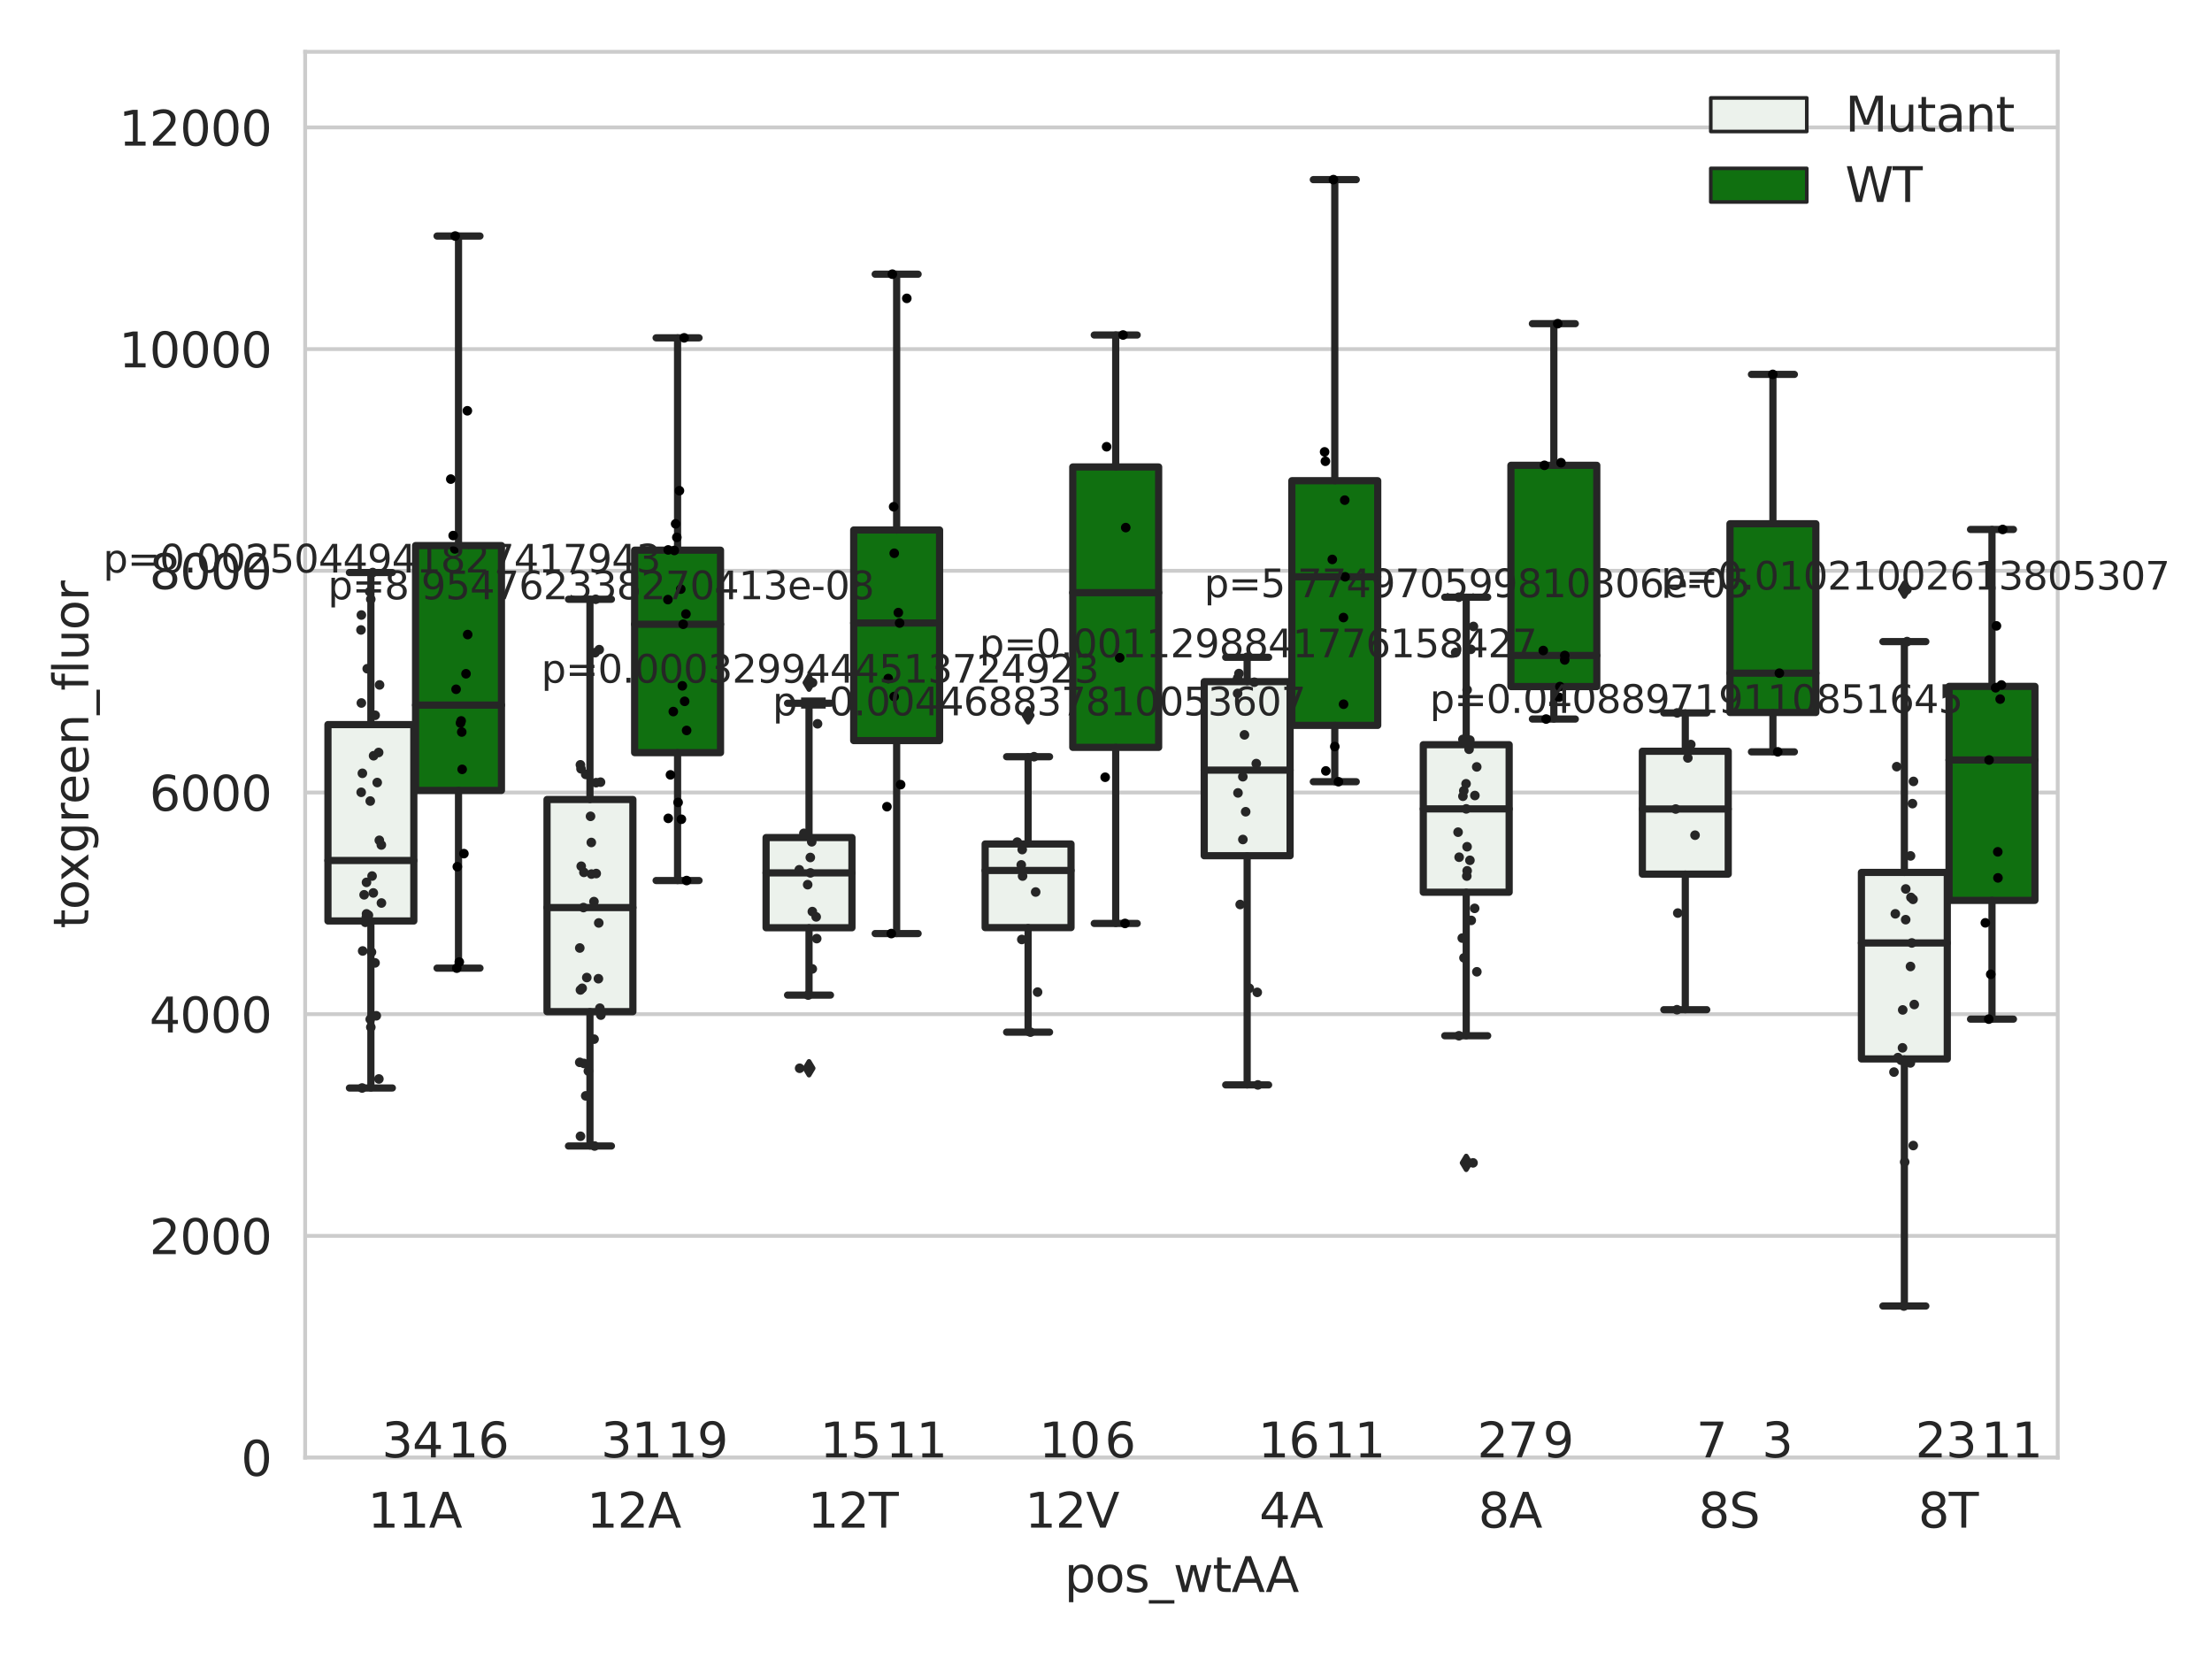 <?xml version="1.0" encoding="utf-8" standalone="no"?>
<!DOCTYPE svg PUBLIC "-//W3C//DTD SVG 1.1//EN"
  "http://www.w3.org/Graphics/SVG/1.1/DTD/svg11.dtd">
<svg xmlns:xlink="http://www.w3.org/1999/xlink" width="460.8pt" height="345.6pt" viewBox="0 0 460.8 345.6" xmlns="http://www.w3.org/2000/svg" version="1.1">
 <defs>
  <style type="text/css">*{stroke-linejoin: round; stroke-linecap: butt}</style>
 </defs>
 <g id="figure_1">
  <g id="patch_1">
   <path d="M 0 345.6 
L 460.8 345.6 
L 460.8 0 
L 0 0 
z
" style="fill: #ffffff"/>
  </g>
  <g id="axes_1">
   <g id="patch_2">
    <path d="M 63.571 303.64 
L 428.657 303.64 
L 428.657 10.8 
L 63.571 10.8 
z
" style="fill: #ffffff"/>
   </g>
   <g id="matplotlib.axis_1">
    <g id="xtick_1">
     <g id="text_1">
      <!-- 11A -->
      <g style="fill: #262626" transform="translate(76.606 318.238)scale(0.1 -0.1)">
       <defs>
        <path id="DejaVuSans-31" d="M 794 531 
L 1825 531 
L 1825 4091 
L 703 3866 
L 703 4441 
L 1819 4666 
L 2450 4666 
L 2450 531 
L 3481 531 
L 3481 0 
L 794 0 
L 794 531 
z
" transform="scale(0.016)"/>
        <path id="DejaVuSans-41" d="M 2188 4044 
L 1331 1722 
L 3047 1722 
L 2188 4044 
z
M 1831 4666 
L 2547 4666 
L 4325 0 
L 3669 0 
L 3244 1197 
L 1141 1197 
L 716 0 
L 50 0 
L 1831 4666 
z
" transform="scale(0.016)"/>
       </defs>
       <use xlink:href="#DejaVuSans-31"/>
       <use xlink:href="#DejaVuSans-31" x="63.623"/>
       <use xlink:href="#DejaVuSans-41" x="127.246"/>
      </g>
     </g>
    </g>
    <g id="xtick_2">
     <g id="text_2">
      <!-- 12A -->
      <g style="fill: #262626" transform="translate(122.242 318.238)scale(0.1 -0.1)">
       <defs>
        <path id="DejaVuSans-32" d="M 1228 531 
L 3431 531 
L 3431 0 
L 469 0 
L 469 531 
Q 828 903 1448 1529 
Q 2069 2156 2228 2338 
Q 2531 2678 2651 2914 
Q 2772 3150 2772 3378 
Q 2772 3750 2511 3984 
Q 2250 4219 1831 4219 
Q 1534 4219 1204 4116 
Q 875 4013 500 3803 
L 500 4441 
Q 881 4594 1212 4672 
Q 1544 4750 1819 4750 
Q 2544 4750 2975 4387 
Q 3406 4025 3406 3419 
Q 3406 3131 3298 2873 
Q 3191 2616 2906 2266 
Q 2828 2175 2409 1742 
Q 1991 1309 1228 531 
z
" transform="scale(0.016)"/>
       </defs>
       <use xlink:href="#DejaVuSans-31"/>
       <use xlink:href="#DejaVuSans-32" x="63.623"/>
       <use xlink:href="#DejaVuSans-41" x="127.246"/>
      </g>
     </g>
    </g>
    <g id="xtick_3">
     <g id="text_3">
      <!-- 12T -->
      <g style="fill: #262626" transform="translate(168.244 318.238)scale(0.1 -0.1)">
       <defs>
        <path id="DejaVuSans-54" d="M -19 4666 
L 3928 4666 
L 3928 4134 
L 2272 4134 
L 2272 0 
L 1638 0 
L 1638 4134 
L -19 4134 
L -19 4666 
z
" transform="scale(0.016)"/>
       </defs>
       <use xlink:href="#DejaVuSans-31"/>
       <use xlink:href="#DejaVuSans-32" x="63.623"/>
       <use xlink:href="#DejaVuSans-54" x="127.246"/>
      </g>
     </g>
    </g>
    <g id="xtick_4">
     <g id="text_4">
      <!-- 12V -->
      <g style="fill: #262626" transform="translate(213.514 318.238)scale(0.1 -0.1)">
       <defs>
        <path id="DejaVuSans-56" d="M 1831 0 
L 50 4666 
L 709 4666 
L 2188 738 
L 3669 4666 
L 4325 4666 
L 2547 0 
L 1831 0 
z
" transform="scale(0.016)"/>
       </defs>
       <use xlink:href="#DejaVuSans-31"/>
       <use xlink:href="#DejaVuSans-32" x="63.623"/>
       <use xlink:href="#DejaVuSans-56" x="127.246"/>
      </g>
     </g>
    </g>
    <g id="xtick_5">
     <g id="text_5">
      <!-- 4A -->
      <g style="fill: #262626" transform="translate(262.331 318.238)scale(0.1 -0.1)">
       <defs>
        <path id="DejaVuSans-34" d="M 2419 4116 
L 825 1625 
L 2419 1625 
L 2419 4116 
z
M 2253 4666 
L 3047 4666 
L 3047 1625 
L 3713 1625 
L 3713 1100 
L 3047 1100 
L 3047 0 
L 2419 0 
L 2419 1100 
L 313 1100 
L 313 1709 
L 2253 4666 
z
" transform="scale(0.016)"/>
       </defs>
       <use xlink:href="#DejaVuSans-34"/>
       <use xlink:href="#DejaVuSans-41" x="63.623"/>
      </g>
     </g>
    </g>
    <g id="xtick_6">
     <g id="text_6">
      <!-- 8A -->
      <g style="fill: #262626" transform="translate(307.966 318.238)scale(0.1 -0.1)">
       <defs>
        <path id="DejaVuSans-38" d="M 2034 2216 
Q 1584 2216 1326 1975 
Q 1069 1734 1069 1313 
Q 1069 891 1326 650 
Q 1584 409 2034 409 
Q 2484 409 2743 651 
Q 3003 894 3003 1313 
Q 3003 1734 2745 1975 
Q 2488 2216 2034 2216 
z
M 1403 2484 
Q 997 2584 770 2862 
Q 544 3141 544 3541 
Q 544 4100 942 4425 
Q 1341 4750 2034 4750 
Q 2731 4750 3128 4425 
Q 3525 4100 3525 3541 
Q 3525 3141 3298 2862 
Q 3072 2584 2669 2484 
Q 3125 2378 3379 2068 
Q 3634 1759 3634 1313 
Q 3634 634 3220 271 
Q 2806 -91 2034 -91 
Q 1263 -91 848 271 
Q 434 634 434 1313 
Q 434 1759 690 2068 
Q 947 2378 1403 2484 
z
M 1172 3481 
Q 1172 3119 1398 2916 
Q 1625 2713 2034 2713 
Q 2441 2713 2670 2916 
Q 2900 3119 2900 3481 
Q 2900 3844 2670 4047 
Q 2441 4250 2034 4250 
Q 1625 4250 1398 4047 
Q 1172 3844 1172 3481 
z
" transform="scale(0.016)"/>
       </defs>
       <use xlink:href="#DejaVuSans-38"/>
       <use xlink:href="#DejaVuSans-41" x="63.623"/>
      </g>
     </g>
    </g>
    <g id="xtick_7">
     <g id="text_7">
      <!-- 8S -->
      <g style="fill: #262626" transform="translate(353.848 318.238)scale(0.1 -0.1)">
       <defs>
        <path id="DejaVuSans-53" d="M 3425 4513 
L 3425 3897 
Q 3066 4069 2747 4153 
Q 2428 4238 2131 4238 
Q 1616 4238 1336 4038 
Q 1056 3838 1056 3469 
Q 1056 3159 1242 3001 
Q 1428 2844 1947 2747 
L 2328 2669 
Q 3034 2534 3370 2195 
Q 3706 1856 3706 1288 
Q 3706 609 3251 259 
Q 2797 -91 1919 -91 
Q 1588 -91 1214 -16 
Q 841 59 441 206 
L 441 856 
Q 825 641 1194 531 
Q 1563 422 1919 422 
Q 2459 422 2753 634 
Q 3047 847 3047 1241 
Q 3047 1584 2836 1778 
Q 2625 1972 2144 2069 
L 1759 2144 
Q 1053 2284 737 2584 
Q 422 2884 422 3419 
Q 422 4038 858 4394 
Q 1294 4750 2059 4750 
Q 2388 4750 2728 4690 
Q 3069 4631 3425 4513 
z
" transform="scale(0.016)"/>
       </defs>
       <use xlink:href="#DejaVuSans-38"/>
       <use xlink:href="#DejaVuSans-53" x="63.623"/>
      </g>
     </g>
    </g>
    <g id="xtick_8">
     <g id="text_8">
      <!-- 8T -->
      <g style="fill: #262626" transform="translate(399.604 318.238)scale(0.1 -0.1)">
       <use xlink:href="#DejaVuSans-38"/>
       <use xlink:href="#DejaVuSans-54" x="63.623"/>
      </g>
     </g>
    </g>
    <g id="text_9">
     <!-- pos_wtAA -->
     <g style="fill: #262626" transform="translate(221.749 331.638)scale(0.1 -0.1)">
      <defs>
       <path id="DejaVuSans-70" d="M 1159 525 
L 1159 -1331 
L 581 -1331 
L 581 3500 
L 1159 3500 
L 1159 2969 
Q 1341 3281 1617 3432 
Q 1894 3584 2278 3584 
Q 2916 3584 3314 3078 
Q 3713 2572 3713 1747 
Q 3713 922 3314 415 
Q 2916 -91 2278 -91 
Q 1894 -91 1617 61 
Q 1341 213 1159 525 
z
M 3116 1747 
Q 3116 2381 2855 2742 
Q 2594 3103 2138 3103 
Q 1681 3103 1420 2742 
Q 1159 2381 1159 1747 
Q 1159 1113 1420 752 
Q 1681 391 2138 391 
Q 2594 391 2855 752 
Q 3116 1113 3116 1747 
z
" transform="scale(0.016)"/>
       <path id="DejaVuSans-6f" d="M 1959 3097 
Q 1497 3097 1228 2736 
Q 959 2375 959 1747 
Q 959 1119 1226 758 
Q 1494 397 1959 397 
Q 2419 397 2687 759 
Q 2956 1122 2956 1747 
Q 2956 2369 2687 2733 
Q 2419 3097 1959 3097 
z
M 1959 3584 
Q 2709 3584 3137 3096 
Q 3566 2609 3566 1747 
Q 3566 888 3137 398 
Q 2709 -91 1959 -91 
Q 1206 -91 779 398 
Q 353 888 353 1747 
Q 353 2609 779 3096 
Q 1206 3584 1959 3584 
z
" transform="scale(0.016)"/>
       <path id="DejaVuSans-73" d="M 2834 3397 
L 2834 2853 
Q 2591 2978 2328 3040 
Q 2066 3103 1784 3103 
Q 1356 3103 1142 2972 
Q 928 2841 928 2578 
Q 928 2378 1081 2264 
Q 1234 2150 1697 2047 
L 1894 2003 
Q 2506 1872 2764 1633 
Q 3022 1394 3022 966 
Q 3022 478 2636 193 
Q 2250 -91 1575 -91 
Q 1294 -91 989 -36 
Q 684 19 347 128 
L 347 722 
Q 666 556 975 473 
Q 1284 391 1588 391 
Q 1994 391 2212 530 
Q 2431 669 2431 922 
Q 2431 1156 2273 1281 
Q 2116 1406 1581 1522 
L 1381 1569 
Q 847 1681 609 1914 
Q 372 2147 372 2553 
Q 372 3047 722 3315 
Q 1072 3584 1716 3584 
Q 2034 3584 2315 3537 
Q 2597 3491 2834 3397 
z
" transform="scale(0.016)"/>
       <path id="DejaVuSans-5f" d="M 3263 -1063 
L 3263 -1509 
L -63 -1509 
L -63 -1063 
L 3263 -1063 
z
" transform="scale(0.016)"/>
       <path id="DejaVuSans-77" d="M 269 3500 
L 844 3500 
L 1563 769 
L 2278 3500 
L 2956 3500 
L 3675 769 
L 4391 3500 
L 4966 3500 
L 4050 0 
L 3372 0 
L 2619 2869 
L 1863 0 
L 1184 0 
L 269 3500 
z
" transform="scale(0.016)"/>
       <path id="DejaVuSans-74" d="M 1172 4494 
L 1172 3500 
L 2356 3500 
L 2356 3053 
L 1172 3053 
L 1172 1153 
Q 1172 725 1289 603 
Q 1406 481 1766 481 
L 2356 481 
L 2356 0 
L 1766 0 
Q 1100 0 847 248 
Q 594 497 594 1153 
L 594 3053 
L 172 3053 
L 172 3500 
L 594 3500 
L 594 4494 
L 1172 4494 
z
" transform="scale(0.016)"/>
      </defs>
      <use xlink:href="#DejaVuSans-70"/>
      <use xlink:href="#DejaVuSans-6f" x="63.477"/>
      <use xlink:href="#DejaVuSans-73" x="124.658"/>
      <use xlink:href="#DejaVuSans-5f" x="176.758"/>
      <use xlink:href="#DejaVuSans-77" x="226.758"/>
      <use xlink:href="#DejaVuSans-74" x="308.545"/>
      <use xlink:href="#DejaVuSans-41" x="347.754"/>
      <use xlink:href="#DejaVuSans-41" x="418.912"/>
     </g>
    </g>
   </g>
   <g id="matplotlib.axis_2">
    <g id="ytick_1">
     <g id="line2d_1">
      <path d="M 63.571 303.64 
L 428.657 303.64 
" clip-path="url(#p3b976c0e3f)" style="fill: none; stroke: #cccccc; stroke-width: 0.8; stroke-linecap: round"/>
     </g>
     <g id="text_10">
      <!-- 0 -->
      <g style="fill: #262626" transform="translate(50.209 307.439)scale(0.1 -0.1)">
       <defs>
        <path id="DejaVuSans-30" d="M 2034 4250 
Q 1547 4250 1301 3770 
Q 1056 3291 1056 2328 
Q 1056 1369 1301 889 
Q 1547 409 2034 409 
Q 2525 409 2770 889 
Q 3016 1369 3016 2328 
Q 3016 3291 2770 3770 
Q 2525 4250 2034 4250 
z
M 2034 4750 
Q 2819 4750 3233 4129 
Q 3647 3509 3647 2328 
Q 3647 1150 3233 529 
Q 2819 -91 2034 -91 
Q 1250 -91 836 529 
Q 422 1150 422 2328 
Q 422 3509 836 4129 
Q 1250 4750 2034 4750 
z
" transform="scale(0.016)"/>
       </defs>
       <use xlink:href="#DejaVuSans-30"/>
      </g>
     </g>
    </g>
    <g id="ytick_2">
     <g id="line2d_2">
      <path d="M 63.571 257.457 
L 428.657 257.457 
" clip-path="url(#p3b976c0e3f)" style="fill: none; stroke: #cccccc; stroke-width: 0.8; stroke-linecap: round"/>
     </g>
     <g id="text_11">
      <!-- 2000 -->
      <g style="fill: #262626" transform="translate(31.121 261.256)scale(0.1 -0.1)">
       <use xlink:href="#DejaVuSans-32"/>
       <use xlink:href="#DejaVuSans-30" x="63.623"/>
       <use xlink:href="#DejaVuSans-30" x="127.246"/>
       <use xlink:href="#DejaVuSans-30" x="190.869"/>
      </g>
     </g>
    </g>
    <g id="ytick_3">
     <g id="line2d_3">
      <path d="M 63.571 211.274 
L 428.657 211.274 
" clip-path="url(#p3b976c0e3f)" style="fill: none; stroke: #cccccc; stroke-width: 0.8; stroke-linecap: round"/>
     </g>
     <g id="text_12">
      <!-- 4000 -->
      <g style="fill: #262626" transform="translate(31.121 215.073)scale(0.1 -0.1)">
       <use xlink:href="#DejaVuSans-34"/>
       <use xlink:href="#DejaVuSans-30" x="63.623"/>
       <use xlink:href="#DejaVuSans-30" x="127.246"/>
       <use xlink:href="#DejaVuSans-30" x="190.869"/>
      </g>
     </g>
    </g>
    <g id="ytick_4">
     <g id="line2d_4">
      <path d="M 63.571 165.091 
L 428.657 165.091 
" clip-path="url(#p3b976c0e3f)" style="fill: none; stroke: #cccccc; stroke-width: 0.8; stroke-linecap: round"/>
     </g>
     <g id="text_13">
      <!-- 6000 -->
      <g style="fill: #262626" transform="translate(31.121 168.89)scale(0.1 -0.1)">
       <defs>
        <path id="DejaVuSans-36" d="M 2113 2584 
Q 1688 2584 1439 2293 
Q 1191 2003 1191 1497 
Q 1191 994 1439 701 
Q 1688 409 2113 409 
Q 2538 409 2786 701 
Q 3034 994 3034 1497 
Q 3034 2003 2786 2293 
Q 2538 2584 2113 2584 
z
M 3366 4563 
L 3366 3988 
Q 3128 4100 2886 4159 
Q 2644 4219 2406 4219 
Q 1781 4219 1451 3797 
Q 1122 3375 1075 2522 
Q 1259 2794 1537 2939 
Q 1816 3084 2150 3084 
Q 2853 3084 3261 2657 
Q 3669 2231 3669 1497 
Q 3669 778 3244 343 
Q 2819 -91 2113 -91 
Q 1303 -91 875 529 
Q 447 1150 447 2328 
Q 447 3434 972 4092 
Q 1497 4750 2381 4750 
Q 2619 4750 2861 4703 
Q 3103 4656 3366 4563 
z
" transform="scale(0.016)"/>
       </defs>
       <use xlink:href="#DejaVuSans-36"/>
       <use xlink:href="#DejaVuSans-30" x="63.623"/>
       <use xlink:href="#DejaVuSans-30" x="127.246"/>
       <use xlink:href="#DejaVuSans-30" x="190.869"/>
      </g>
     </g>
    </g>
    <g id="ytick_5">
     <g id="line2d_5">
      <path d="M 63.571 118.908 
L 428.657 118.908 
" clip-path="url(#p3b976c0e3f)" style="fill: none; stroke: #cccccc; stroke-width: 0.8; stroke-linecap: round"/>
     </g>
     <g id="text_14">
      <!-- 8000 -->
      <g style="fill: #262626" transform="translate(31.121 122.707)scale(0.1 -0.1)">
       <use xlink:href="#DejaVuSans-38"/>
       <use xlink:href="#DejaVuSans-30" x="63.623"/>
       <use xlink:href="#DejaVuSans-30" x="127.246"/>
       <use xlink:href="#DejaVuSans-30" x="190.869"/>
      </g>
     </g>
    </g>
    <g id="ytick_6">
     <g id="line2d_6">
      <path d="M 63.571 72.725 
L 428.657 72.725 
" clip-path="url(#p3b976c0e3f)" style="fill: none; stroke: #cccccc; stroke-width: 0.8; stroke-linecap: round"/>
     </g>
     <g id="text_15">
      <!-- 10000 -->
      <g style="fill: #262626" transform="translate(24.759 76.525)scale(0.1 -0.1)">
       <use xlink:href="#DejaVuSans-31"/>
       <use xlink:href="#DejaVuSans-30" x="63.623"/>
       <use xlink:href="#DejaVuSans-30" x="127.246"/>
       <use xlink:href="#DejaVuSans-30" x="190.869"/>
       <use xlink:href="#DejaVuSans-30" x="254.492"/>
      </g>
     </g>
    </g>
    <g id="ytick_7">
     <g id="line2d_7">
      <path d="M 63.571 26.542 
L 428.657 26.542 
" clip-path="url(#p3b976c0e3f)" style="fill: none; stroke: #cccccc; stroke-width: 0.8; stroke-linecap: round"/>
     </g>
     <g id="text_16">
      <!-- 12000 -->
      <g style="fill: #262626" transform="translate(24.759 30.342)scale(0.1 -0.1)">
       <use xlink:href="#DejaVuSans-31"/>
       <use xlink:href="#DejaVuSans-32" x="63.623"/>
       <use xlink:href="#DejaVuSans-30" x="127.246"/>
       <use xlink:href="#DejaVuSans-30" x="190.869"/>
       <use xlink:href="#DejaVuSans-30" x="254.492"/>
      </g>
     </g>
    </g>
    <g id="text_17">
     <!-- toxgreen_fluor -->
     <g style="fill: #262626" transform="translate(18.401 193.415)rotate(-90)scale(0.1 -0.1)">
      <defs>
       <path id="DejaVuSans-78" d="M 3513 3500 
L 2247 1797 
L 3578 0 
L 2900 0 
L 1881 1375 
L 863 0 
L 184 0 
L 1544 1831 
L 300 3500 
L 978 3500 
L 1906 2253 
L 2834 3500 
L 3513 3500 
z
" transform="scale(0.016)"/>
       <path id="DejaVuSans-67" d="M 2906 1791 
Q 2906 2416 2648 2759 
Q 2391 3103 1925 3103 
Q 1463 3103 1205 2759 
Q 947 2416 947 1791 
Q 947 1169 1205 825 
Q 1463 481 1925 481 
Q 2391 481 2648 825 
Q 2906 1169 2906 1791 
z
M 3481 434 
Q 3481 -459 3084 -895 
Q 2688 -1331 1869 -1331 
Q 1566 -1331 1297 -1286 
Q 1028 -1241 775 -1147 
L 775 -588 
Q 1028 -725 1275 -790 
Q 1522 -856 1778 -856 
Q 2344 -856 2625 -561 
Q 2906 -266 2906 331 
L 2906 616 
Q 2728 306 2450 153 
Q 2172 0 1784 0 
Q 1141 0 747 490 
Q 353 981 353 1791 
Q 353 2603 747 3093 
Q 1141 3584 1784 3584 
Q 2172 3584 2450 3431 
Q 2728 3278 2906 2969 
L 2906 3500 
L 3481 3500 
L 3481 434 
z
" transform="scale(0.016)"/>
       <path id="DejaVuSans-72" d="M 2631 2963 
Q 2534 3019 2420 3045 
Q 2306 3072 2169 3072 
Q 1681 3072 1420 2755 
Q 1159 2438 1159 1844 
L 1159 0 
L 581 0 
L 581 3500 
L 1159 3500 
L 1159 2956 
Q 1341 3275 1631 3429 
Q 1922 3584 2338 3584 
Q 2397 3584 2469 3576 
Q 2541 3569 2628 3553 
L 2631 2963 
z
" transform="scale(0.016)"/>
       <path id="DejaVuSans-65" d="M 3597 1894 
L 3597 1613 
L 953 1613 
Q 991 1019 1311 708 
Q 1631 397 2203 397 
Q 2534 397 2845 478 
Q 3156 559 3463 722 
L 3463 178 
Q 3153 47 2828 -22 
Q 2503 -91 2169 -91 
Q 1331 -91 842 396 
Q 353 884 353 1716 
Q 353 2575 817 3079 
Q 1281 3584 2069 3584 
Q 2775 3584 3186 3129 
Q 3597 2675 3597 1894 
z
M 3022 2063 
Q 3016 2534 2758 2815 
Q 2500 3097 2075 3097 
Q 1594 3097 1305 2825 
Q 1016 2553 972 2059 
L 3022 2063 
z
" transform="scale(0.016)"/>
       <path id="DejaVuSans-6e" d="M 3513 2113 
L 3513 0 
L 2938 0 
L 2938 2094 
Q 2938 2591 2744 2837 
Q 2550 3084 2163 3084 
Q 1697 3084 1428 2787 
Q 1159 2491 1159 1978 
L 1159 0 
L 581 0 
L 581 3500 
L 1159 3500 
L 1159 2956 
Q 1366 3272 1645 3428 
Q 1925 3584 2291 3584 
Q 2894 3584 3203 3211 
Q 3513 2838 3513 2113 
z
" transform="scale(0.016)"/>
       <path id="DejaVuSans-66" d="M 2375 4863 
L 2375 4384 
L 1825 4384 
Q 1516 4384 1395 4259 
Q 1275 4134 1275 3809 
L 1275 3500 
L 2222 3500 
L 2222 3053 
L 1275 3053 
L 1275 0 
L 697 0 
L 697 3053 
L 147 3053 
L 147 3500 
L 697 3500 
L 697 3744 
Q 697 4328 969 4595 
Q 1241 4863 1831 4863 
L 2375 4863 
z
" transform="scale(0.016)"/>
       <path id="DejaVuSans-6c" d="M 603 4863 
L 1178 4863 
L 1178 0 
L 603 0 
L 603 4863 
z
" transform="scale(0.016)"/>
       <path id="DejaVuSans-75" d="M 544 1381 
L 544 3500 
L 1119 3500 
L 1119 1403 
Q 1119 906 1312 657 
Q 1506 409 1894 409 
Q 2359 409 2629 706 
Q 2900 1003 2900 1516 
L 2900 3500 
L 3475 3500 
L 3475 0 
L 2900 0 
L 2900 538 
Q 2691 219 2414 64 
Q 2138 -91 1772 -91 
Q 1169 -91 856 284 
Q 544 659 544 1381 
z
M 1991 3584 
L 1991 3584 
z
" transform="scale(0.016)"/>
      </defs>
      <use xlink:href="#DejaVuSans-74"/>
      <use xlink:href="#DejaVuSans-6f" x="39.209"/>
      <use xlink:href="#DejaVuSans-78" x="97.266"/>
      <use xlink:href="#DejaVuSans-67" x="156.445"/>
      <use xlink:href="#DejaVuSans-72" x="219.922"/>
      <use xlink:href="#DejaVuSans-65" x="258.785"/>
      <use xlink:href="#DejaVuSans-65" x="320.309"/>
      <use xlink:href="#DejaVuSans-6e" x="381.832"/>
      <use xlink:href="#DejaVuSans-5f" x="445.211"/>
      <use xlink:href="#DejaVuSans-66" x="495.211"/>
      <use xlink:href="#DejaVuSans-6c" x="530.416"/>
      <use xlink:href="#DejaVuSans-75" x="558.199"/>
      <use xlink:href="#DejaVuSans-6f" x="621.578"/>
      <use xlink:href="#DejaVuSans-72" x="682.76"/>
     </g>
    </g>
   </g>
   <g id="patch_3">
    <path d="M 68.317 191.857 
L 86.207 191.857 
L 86.207 150.942 
L 68.317 150.942 
L 68.317 191.857 
z
" clip-path="url(#p3b976c0e3f)" style="fill: #ecf2ec; stroke: #262626; stroke-width: 1.5; stroke-linejoin: miter"/>
   </g>
   <g id="patch_4">
    <path d="M 86.572 164.658 
L 104.461 164.658 
L 104.461 113.655 
L 86.572 113.655 
L 86.572 164.658 
z
" clip-path="url(#p3b976c0e3f)" style="fill: #107010; stroke: #262626; stroke-width: 1.5; stroke-linejoin: miter"/>
   </g>
   <g id="patch_5">
    <path d="M 113.953 210.745 
L 131.842 210.745 
L 131.842 166.551 
L 113.953 166.551 
L 113.953 210.745 
z
" clip-path="url(#p3b976c0e3f)" style="fill: #ecf2ec; stroke: #262626; stroke-width: 1.5; stroke-linejoin: miter"/>
   </g>
   <g id="patch_6">
    <path d="M 132.207 156.79 
L 150.097 156.79 
L 150.097 114.615 
L 132.207 114.615 
L 132.207 156.79 
z
" clip-path="url(#p3b976c0e3f)" style="fill: #107010; stroke: #262626; stroke-width: 1.5; stroke-linejoin: miter"/>
   </g>
   <g id="patch_7">
    <path d="M 159.589 193.266 
L 177.478 193.266 
L 177.478 174.478 
L 159.589 174.478 
L 159.589 193.266 
z
" clip-path="url(#p3b976c0e3f)" style="fill: #ecf2ec; stroke: #262626; stroke-width: 1.5; stroke-linejoin: miter"/>
   </g>
   <g id="patch_8">
    <path d="M 177.843 154.277 
L 195.732 154.277 
L 195.732 110.41 
L 177.843 110.41 
L 177.843 154.277 
z
" clip-path="url(#p3b976c0e3f)" style="fill: #107010; stroke: #262626; stroke-width: 1.5; stroke-linejoin: miter"/>
   </g>
   <g id="patch_9">
    <path d="M 205.225 193.239 
L 223.114 193.239 
L 223.114 175.817 
L 205.225 175.817 
L 205.225 193.239 
z
" clip-path="url(#p3b976c0e3f)" style="fill: #ecf2ec; stroke: #262626; stroke-width: 1.5; stroke-linejoin: miter"/>
   </g>
   <g id="patch_10">
    <path d="M 223.479 155.689 
L 241.368 155.689 
L 241.368 97.276 
L 223.479 97.276 
L 223.479 155.689 
z
" clip-path="url(#p3b976c0e3f)" style="fill: #107010; stroke: #262626; stroke-width: 1.5; stroke-linejoin: miter"/>
   </g>
   <g id="patch_11">
    <path d="M 250.86 178.267 
L 268.75 178.267 
L 268.75 142.002 
L 250.86 142.002 
L 250.86 178.267 
z
" clip-path="url(#p3b976c0e3f)" style="fill: #ecf2ec; stroke: #262626; stroke-width: 1.5; stroke-linejoin: miter"/>
   </g>
   <g id="patch_12">
    <path d="M 269.115 151.11 
L 287.004 151.11 
L 287.004 100.141 
L 269.115 100.141 
L 269.115 151.11 
z
" clip-path="url(#p3b976c0e3f)" style="fill: #107010; stroke: #262626; stroke-width: 1.5; stroke-linejoin: miter"/>
   </g>
   <g id="patch_13">
    <path d="M 296.496 185.867 
L 314.385 185.867 
L 314.385 155.134 
L 296.496 155.134 
L 296.496 185.867 
z
" clip-path="url(#p3b976c0e3f)" style="fill: #ecf2ec; stroke: #262626; stroke-width: 1.5; stroke-linejoin: miter"/>
   </g>
   <g id="patch_14">
    <path d="M 314.75 143.026 
L 332.64 143.026 
L 332.64 96.931 
L 314.75 96.931 
L 314.75 143.026 
z
" clip-path="url(#p3b976c0e3f)" style="fill: #107010; stroke: #262626; stroke-width: 1.5; stroke-linejoin: miter"/>
   </g>
   <g id="patch_15">
    <path d="M 342.132 182.095 
L 360.021 182.095 
L 360.021 156.496 
L 342.132 156.496 
L 342.132 182.095 
z
" clip-path="url(#p3b976c0e3f)" style="fill: #ecf2ec; stroke: #262626; stroke-width: 1.5; stroke-linejoin: miter"/>
   </g>
   <g id="patch_16">
    <path d="M 360.386 148.426 
L 378.275 148.426 
L 378.275 109.11 
L 360.386 109.11 
L 360.386 148.426 
z
" clip-path="url(#p3b976c0e3f)" style="fill: #107010; stroke: #262626; stroke-width: 1.5; stroke-linejoin: miter"/>
   </g>
   <g id="patch_17">
    <path d="M 387.768 220.595 
L 405.657 220.595 
L 405.657 181.744 
L 387.768 181.744 
L 387.768 220.595 
z
" clip-path="url(#p3b976c0e3f)" style="fill: #ecf2ec; stroke: #262626; stroke-width: 1.5; stroke-linejoin: miter"/>
   </g>
   <g id="patch_18">
    <path d="M 406.022 187.561 
L 423.911 187.561 
L 423.911 142.986 
L 406.022 142.986 
L 406.022 187.561 
z
" clip-path="url(#p3b976c0e3f)" style="fill: #107010; stroke: #262626; stroke-width: 1.5; stroke-linejoin: miter"/>
   </g>
   <g id="patch_19">
    <path d="M 86.389 303.64 
L 86.389 303.64 
L 86.389 303.64 
L 86.389 303.64 
z
" clip-path="url(#p3b976c0e3f)" style="fill: #ecf2ec; stroke: #262626; stroke-width: 0.75; stroke-linejoin: miter"/>
   </g>
   <g id="patch_20">
    <path d="M 86.389 303.64 
L 86.389 303.64 
L 86.389 303.64 
L 86.389 303.64 
z
" clip-path="url(#p3b976c0e3f)" style="fill: #107010; stroke: #262626; stroke-width: 0.75; stroke-linejoin: miter"/>
   </g>
   <g id="PathCollection_1"/>
   <g id="PathCollection_2"/>
   <g id="line2d_8">
    <path d="M 77.262 191.857 
L 77.262 226.649 
" clip-path="url(#p3b976c0e3f)" style="fill: none; stroke: #262626; stroke-width: 1.5; stroke-linecap: round"/>
   </g>
   <g id="line2d_9">
    <path d="M 77.262 150.942 
L 77.262 119.267 
" clip-path="url(#p3b976c0e3f)" style="fill: none; stroke: #262626; stroke-width: 1.5; stroke-linecap: round"/>
   </g>
   <g id="line2d_10">
    <path d="M 72.79 226.649 
L 81.734 226.649 
" clip-path="url(#p3b976c0e3f)" style="fill: none; stroke: #262626; stroke-width: 1.5; stroke-linecap: round"/>
   </g>
   <g id="line2d_11">
    <path d="M 72.79 119.267 
L 81.734 119.267 
" clip-path="url(#p3b976c0e3f)" style="fill: none; stroke: #262626; stroke-width: 1.5; stroke-linecap: round"/>
   </g>
   <g id="line2d_12"/>
   <g id="line2d_13">
    <path d="M 95.516 164.658 
L 95.516 201.68 
" clip-path="url(#p3b976c0e3f)" style="fill: none; stroke: #262626; stroke-width: 1.5; stroke-linecap: round"/>
   </g>
   <g id="line2d_14">
    <path d="M 95.516 113.655 
L 95.516 49.171 
" clip-path="url(#p3b976c0e3f)" style="fill: none; stroke: #262626; stroke-width: 1.5; stroke-linecap: round"/>
   </g>
   <g id="line2d_15">
    <path d="M 91.044 201.68 
L 99.989 201.68 
" clip-path="url(#p3b976c0e3f)" style="fill: none; stroke: #262626; stroke-width: 1.5; stroke-linecap: round"/>
   </g>
   <g id="line2d_16">
    <path d="M 91.044 49.171 
L 99.989 49.171 
" clip-path="url(#p3b976c0e3f)" style="fill: none; stroke: #262626; stroke-width: 1.5; stroke-linecap: round"/>
   </g>
   <g id="line2d_17"/>
   <g id="line2d_18">
    <path d="M 122.898 210.745 
L 122.898 238.735 
" clip-path="url(#p3b976c0e3f)" style="fill: none; stroke: #262626; stroke-width: 1.5; stroke-linecap: round"/>
   </g>
   <g id="line2d_19">
    <path d="M 122.898 166.551 
L 122.898 124.839 
" clip-path="url(#p3b976c0e3f)" style="fill: none; stroke: #262626; stroke-width: 1.5; stroke-linecap: round"/>
   </g>
   <g id="line2d_20">
    <path d="M 118.425 238.735 
L 127.37 238.735 
" clip-path="url(#p3b976c0e3f)" style="fill: none; stroke: #262626; stroke-width: 1.5; stroke-linecap: round"/>
   </g>
   <g id="line2d_21">
    <path d="M 118.425 124.839 
L 127.37 124.839 
" clip-path="url(#p3b976c0e3f)" style="fill: none; stroke: #262626; stroke-width: 1.5; stroke-linecap: round"/>
   </g>
   <g id="line2d_22"/>
   <g id="line2d_23">
    <path d="M 141.152 156.79 
L 141.152 183.432 
" clip-path="url(#p3b976c0e3f)" style="fill: none; stroke: #262626; stroke-width: 1.5; stroke-linecap: round"/>
   </g>
   <g id="line2d_24">
    <path d="M 141.152 114.615 
L 141.152 70.379 
" clip-path="url(#p3b976c0e3f)" style="fill: none; stroke: #262626; stroke-width: 1.5; stroke-linecap: round"/>
   </g>
   <g id="line2d_25">
    <path d="M 136.68 183.432 
L 145.624 183.432 
" clip-path="url(#p3b976c0e3f)" style="fill: none; stroke: #262626; stroke-width: 1.5; stroke-linecap: round"/>
   </g>
   <g id="line2d_26">
    <path d="M 136.68 70.379 
L 145.624 70.379 
" clip-path="url(#p3b976c0e3f)" style="fill: none; stroke: #262626; stroke-width: 1.5; stroke-linecap: round"/>
   </g>
   <g id="line2d_27"/>
   <g id="line2d_28">
    <path d="M 168.534 193.266 
L 168.534 207.295 
" clip-path="url(#p3b976c0e3f)" style="fill: none; stroke: #262626; stroke-width: 1.5; stroke-linecap: round"/>
   </g>
   <g id="line2d_29">
    <path d="M 168.534 174.478 
L 168.534 146.494 
" clip-path="url(#p3b976c0e3f)" style="fill: none; stroke: #262626; stroke-width: 1.5; stroke-linecap: round"/>
   </g>
   <g id="line2d_30">
    <path d="M 164.061 207.295 
L 173.006 207.295 
" clip-path="url(#p3b976c0e3f)" style="fill: none; stroke: #262626; stroke-width: 1.5; stroke-linecap: round"/>
   </g>
   <g id="line2d_31">
    <path d="M 164.061 146.494 
L 173.006 146.494 
" clip-path="url(#p3b976c0e3f)" style="fill: none; stroke: #262626; stroke-width: 1.5; stroke-linecap: round"/>
   </g>
   <g id="line2d_32">
    <defs>
     <path id="m0fe21f8817" d="M -0 1.414 
L 0.849 0 
L 0 -1.414 
L -0.849 -0 
z
" style="stroke: #262626; stroke-linejoin: miter"/>
    </defs>
    <g clip-path="url(#p3b976c0e3f)">
     <use xlink:href="#m0fe21f8817" x="168.534" y="222.54" style="fill: #262626; stroke: #262626; stroke-linejoin: miter"/>
     <use xlink:href="#m0fe21f8817" x="168.534" y="142.216" style="fill: #262626; stroke: #262626; stroke-linejoin: miter"/>
    </g>
   </g>
   <g id="line2d_33">
    <path d="M 186.788 154.277 
L 186.788 194.477 
" clip-path="url(#p3b976c0e3f)" style="fill: none; stroke: #262626; stroke-width: 1.5; stroke-linecap: round"/>
   </g>
   <g id="line2d_34">
    <path d="M 186.788 110.41 
L 186.788 57.119 
" clip-path="url(#p3b976c0e3f)" style="fill: none; stroke: #262626; stroke-width: 1.5; stroke-linecap: round"/>
   </g>
   <g id="line2d_35">
    <path d="M 182.315 194.477 
L 191.26 194.477 
" clip-path="url(#p3b976c0e3f)" style="fill: none; stroke: #262626; stroke-width: 1.5; stroke-linecap: round"/>
   </g>
   <g id="line2d_36">
    <path d="M 182.315 57.119 
L 191.26 57.119 
" clip-path="url(#p3b976c0e3f)" style="fill: none; stroke: #262626; stroke-width: 1.5; stroke-linecap: round"/>
   </g>
   <g id="line2d_37"/>
   <g id="line2d_38">
    <path d="M 214.169 193.239 
L 214.169 215.015 
" clip-path="url(#p3b976c0e3f)" style="fill: none; stroke: #262626; stroke-width: 1.5; stroke-linecap: round"/>
   </g>
   <g id="line2d_39">
    <path d="M 214.169 175.817 
L 214.169 157.637 
" clip-path="url(#p3b976c0e3f)" style="fill: none; stroke: #262626; stroke-width: 1.5; stroke-linecap: round"/>
   </g>
   <g id="line2d_40">
    <path d="M 209.697 215.015 
L 218.642 215.015 
" clip-path="url(#p3b976c0e3f)" style="fill: none; stroke: #262626; stroke-width: 1.5; stroke-linecap: round"/>
   </g>
   <g id="line2d_41">
    <path d="M 209.697 157.637 
L 218.642 157.637 
" clip-path="url(#p3b976c0e3f)" style="fill: none; stroke: #262626; stroke-width: 1.5; stroke-linecap: round"/>
   </g>
   <g id="line2d_42">
    <g clip-path="url(#p3b976c0e3f)">
     <use xlink:href="#m0fe21f8817" x="214.169" y="149.022" style="fill: #262626; stroke: #262626; stroke-linejoin: miter"/>
    </g>
   </g>
   <g id="line2d_43">
    <path d="M 232.424 155.689 
L 232.424 192.369 
" clip-path="url(#p3b976c0e3f)" style="fill: none; stroke: #262626; stroke-width: 1.5; stroke-linecap: round"/>
   </g>
   <g id="line2d_44">
    <path d="M 232.424 97.276 
L 232.424 69.787 
" clip-path="url(#p3b976c0e3f)" style="fill: none; stroke: #262626; stroke-width: 1.5; stroke-linecap: round"/>
   </g>
   <g id="line2d_45">
    <path d="M 227.951 192.369 
L 236.896 192.369 
" clip-path="url(#p3b976c0e3f)" style="fill: none; stroke: #262626; stroke-width: 1.5; stroke-linecap: round"/>
   </g>
   <g id="line2d_46">
    <path d="M 227.951 69.787 
L 236.896 69.787 
" clip-path="url(#p3b976c0e3f)" style="fill: none; stroke: #262626; stroke-width: 1.5; stroke-linecap: round"/>
   </g>
   <g id="line2d_47"/>
   <g id="line2d_48">
    <path d="M 259.805 178.267 
L 259.805 226.005 
" clip-path="url(#p3b976c0e3f)" style="fill: none; stroke: #262626; stroke-width: 1.5; stroke-linecap: round"/>
   </g>
   <g id="line2d_49">
    <path d="M 259.805 142.002 
L 259.805 136.93 
" clip-path="url(#p3b976c0e3f)" style="fill: none; stroke: #262626; stroke-width: 1.5; stroke-linecap: round"/>
   </g>
   <g id="line2d_50">
    <path d="M 255.333 226.005 
L 264.277 226.005 
" clip-path="url(#p3b976c0e3f)" style="fill: none; stroke: #262626; stroke-width: 1.5; stroke-linecap: round"/>
   </g>
   <g id="line2d_51">
    <path d="M 255.333 136.93 
L 264.277 136.93 
" clip-path="url(#p3b976c0e3f)" style="fill: none; stroke: #262626; stroke-width: 1.5; stroke-linecap: round"/>
   </g>
   <g id="line2d_52"/>
   <g id="line2d_53">
    <path d="M 278.059 151.11 
L 278.059 162.845 
" clip-path="url(#p3b976c0e3f)" style="fill: none; stroke: #262626; stroke-width: 1.5; stroke-linecap: round"/>
   </g>
   <g id="line2d_54">
    <path d="M 278.059 100.141 
L 278.059 37.422 
" clip-path="url(#p3b976c0e3f)" style="fill: none; stroke: #262626; stroke-width: 1.5; stroke-linecap: round"/>
   </g>
   <g id="line2d_55">
    <path d="M 273.587 162.845 
L 282.532 162.845 
" clip-path="url(#p3b976c0e3f)" style="fill: none; stroke: #262626; stroke-width: 1.5; stroke-linecap: round"/>
   </g>
   <g id="line2d_56">
    <path d="M 273.587 37.422 
L 282.532 37.422 
" clip-path="url(#p3b976c0e3f)" style="fill: none; stroke: #262626; stroke-width: 1.5; stroke-linecap: round"/>
   </g>
   <g id="line2d_57"/>
   <g id="line2d_58">
    <path d="M 305.441 185.867 
L 305.441 215.764 
" clip-path="url(#p3b976c0e3f)" style="fill: none; stroke: #262626; stroke-width: 1.5; stroke-linecap: round"/>
   </g>
   <g id="line2d_59">
    <path d="M 305.441 155.134 
L 305.441 124.409 
" clip-path="url(#p3b976c0e3f)" style="fill: none; stroke: #262626; stroke-width: 1.5; stroke-linecap: round"/>
   </g>
   <g id="line2d_60">
    <path d="M 300.968 215.764 
L 309.913 215.764 
" clip-path="url(#p3b976c0e3f)" style="fill: none; stroke: #262626; stroke-width: 1.5; stroke-linecap: round"/>
   </g>
   <g id="line2d_61">
    <path d="M 300.968 124.409 
L 309.913 124.409 
" clip-path="url(#p3b976c0e3f)" style="fill: none; stroke: #262626; stroke-width: 1.5; stroke-linecap: round"/>
   </g>
   <g id="line2d_62">
    <g clip-path="url(#p3b976c0e3f)">
     <use xlink:href="#m0fe21f8817" x="305.441" y="242.249" style="fill: #262626; stroke: #262626; stroke-linejoin: miter"/>
    </g>
   </g>
   <g id="line2d_63">
    <path d="M 323.695 143.026 
L 323.695 149.79 
" clip-path="url(#p3b976c0e3f)" style="fill: none; stroke: #262626; stroke-width: 1.5; stroke-linecap: round"/>
   </g>
   <g id="line2d_64">
    <path d="M 323.695 96.931 
L 323.695 67.429 
" clip-path="url(#p3b976c0e3f)" style="fill: none; stroke: #262626; stroke-width: 1.5; stroke-linecap: round"/>
   </g>
   <g id="line2d_65">
    <path d="M 319.223 149.79 
L 328.167 149.79 
" clip-path="url(#p3b976c0e3f)" style="fill: none; stroke: #262626; stroke-width: 1.5; stroke-linecap: round"/>
   </g>
   <g id="line2d_66">
    <path d="M 319.223 67.429 
L 328.167 67.429 
" clip-path="url(#p3b976c0e3f)" style="fill: none; stroke: #262626; stroke-width: 1.5; stroke-linecap: round"/>
   </g>
   <g id="line2d_67"/>
   <g id="line2d_68">
    <path d="M 351.077 182.095 
L 351.077 210.341 
" clip-path="url(#p3b976c0e3f)" style="fill: none; stroke: #262626; stroke-width: 1.5; stroke-linecap: round"/>
   </g>
   <g id="line2d_69">
    <path d="M 351.077 156.496 
L 351.077 148.513 
" clip-path="url(#p3b976c0e3f)" style="fill: none; stroke: #262626; stroke-width: 1.5; stroke-linecap: round"/>
   </g>
   <g id="line2d_70">
    <path d="M 346.604 210.341 
L 355.549 210.341 
" clip-path="url(#p3b976c0e3f)" style="fill: none; stroke: #262626; stroke-width: 1.5; stroke-linecap: round"/>
   </g>
   <g id="line2d_71">
    <path d="M 346.604 148.513 
L 355.549 148.513 
" clip-path="url(#p3b976c0e3f)" style="fill: none; stroke: #262626; stroke-width: 1.5; stroke-linecap: round"/>
   </g>
   <g id="line2d_72"/>
   <g id="line2d_73">
    <path d="M 369.331 148.426 
L 369.331 156.622 
" clip-path="url(#p3b976c0e3f)" style="fill: none; stroke: #262626; stroke-width: 1.5; stroke-linecap: round"/>
   </g>
   <g id="line2d_74">
    <path d="M 369.331 109.11 
L 369.331 77.992 
" clip-path="url(#p3b976c0e3f)" style="fill: none; stroke: #262626; stroke-width: 1.5; stroke-linecap: round"/>
   </g>
   <g id="line2d_75">
    <path d="M 364.859 156.622 
L 373.803 156.622 
" clip-path="url(#p3b976c0e3f)" style="fill: none; stroke: #262626; stroke-width: 1.5; stroke-linecap: round"/>
   </g>
   <g id="line2d_76">
    <path d="M 364.859 77.992 
L 373.803 77.992 
" clip-path="url(#p3b976c0e3f)" style="fill: none; stroke: #262626; stroke-width: 1.5; stroke-linecap: round"/>
   </g>
   <g id="line2d_77"/>
   <g id="line2d_78">
    <path d="M 396.712 220.595 
L 396.712 272.07 
" clip-path="url(#p3b976c0e3f)" style="fill: none; stroke: #262626; stroke-width: 1.5; stroke-linecap: round"/>
   </g>
   <g id="line2d_79">
    <path d="M 396.712 181.744 
L 396.712 133.656 
" clip-path="url(#p3b976c0e3f)" style="fill: none; stroke: #262626; stroke-width: 1.5; stroke-linecap: round"/>
   </g>
   <g id="line2d_80">
    <path d="M 392.24 272.07 
L 401.185 272.07 
" clip-path="url(#p3b976c0e3f)" style="fill: none; stroke: #262626; stroke-width: 1.5; stroke-linecap: round"/>
   </g>
   <g id="line2d_81">
    <path d="M 392.24 133.656 
L 401.185 133.656 
" clip-path="url(#p3b976c0e3f)" style="fill: none; stroke: #262626; stroke-width: 1.5; stroke-linecap: round"/>
   </g>
   <g id="line2d_82">
    <g clip-path="url(#p3b976c0e3f)">
     <use xlink:href="#m0fe21f8817" x="396.712" y="122.834" style="fill: #262626; stroke: #262626; stroke-linejoin: miter"/>
    </g>
   </g>
   <g id="line2d_83">
    <path d="M 414.967 187.561 
L 414.967 212.303 
" clip-path="url(#p3b976c0e3f)" style="fill: none; stroke: #262626; stroke-width: 1.5; stroke-linecap: round"/>
   </g>
   <g id="line2d_84">
    <path d="M 414.967 142.986 
L 414.967 110.295 
" clip-path="url(#p3b976c0e3f)" style="fill: none; stroke: #262626; stroke-width: 1.5; stroke-linecap: round"/>
   </g>
   <g id="line2d_85">
    <path d="M 410.494 212.303 
L 419.439 212.303 
" clip-path="url(#p3b976c0e3f)" style="fill: none; stroke: #262626; stroke-width: 1.5; stroke-linecap: round"/>
   </g>
   <g id="line2d_86">
    <path d="M 410.494 110.295 
L 419.439 110.295 
" clip-path="url(#p3b976c0e3f)" style="fill: none; stroke: #262626; stroke-width: 1.5; stroke-linecap: round"/>
   </g>
   <g id="line2d_87"/>
   <g id="line2d_88">
    <path d="M 68.317 179.261 
L 86.207 179.261 
" clip-path="url(#p3b976c0e3f)" style="fill: none; stroke: #262626; stroke-width: 1.5; stroke-linecap: round"/>
   </g>
   <g id="line2d_89">
    <path d="M 86.572 146.885 
L 104.461 146.885 
" clip-path="url(#p3b976c0e3f)" style="fill: none; stroke: #262626; stroke-width: 1.5; stroke-linecap: round"/>
   </g>
   <g id="line2d_90">
    <path d="M 113.953 189.062 
L 131.842 189.062 
" clip-path="url(#p3b976c0e3f)" style="fill: none; stroke: #262626; stroke-width: 1.5; stroke-linecap: round"/>
   </g>
   <g id="line2d_91">
    <path d="M 132.207 130.043 
L 150.097 130.043 
" clip-path="url(#p3b976c0e3f)" style="fill: none; stroke: #262626; stroke-width: 1.5; stroke-linecap: round"/>
   </g>
   <g id="line2d_92">
    <path d="M 159.589 181.84 
L 177.478 181.84 
" clip-path="url(#p3b976c0e3f)" style="fill: none; stroke: #262626; stroke-width: 1.5; stroke-linecap: round"/>
   </g>
   <g id="line2d_93">
    <path d="M 177.843 129.791 
L 195.732 129.791 
" clip-path="url(#p3b976c0e3f)" style="fill: none; stroke: #262626; stroke-width: 1.5; stroke-linecap: round"/>
   </g>
   <g id="line2d_94">
    <path d="M 205.225 181.335 
L 223.114 181.335 
" clip-path="url(#p3b976c0e3f)" style="fill: none; stroke: #262626; stroke-width: 1.5; stroke-linecap: round"/>
   </g>
   <g id="line2d_95">
    <path d="M 223.479 123.464 
L 241.368 123.464 
" clip-path="url(#p3b976c0e3f)" style="fill: none; stroke: #262626; stroke-width: 1.5; stroke-linecap: round"/>
   </g>
   <g id="line2d_96">
    <path d="M 250.86 160.437 
L 268.75 160.437 
" clip-path="url(#p3b976c0e3f)" style="fill: none; stroke: #262626; stroke-width: 1.5; stroke-linecap: round"/>
   </g>
   <g id="line2d_97">
    <path d="M 269.115 120.157 
L 287.004 120.157 
" clip-path="url(#p3b976c0e3f)" style="fill: none; stroke: #262626; stroke-width: 1.5; stroke-linecap: round"/>
   </g>
   <g id="line2d_98">
    <path d="M 296.496 168.506 
L 314.385 168.506 
" clip-path="url(#p3b976c0e3f)" style="fill: none; stroke: #262626; stroke-width: 1.5; stroke-linecap: round"/>
   </g>
   <g id="line2d_99">
    <path d="M 314.75 136.543 
L 332.64 136.543 
" clip-path="url(#p3b976c0e3f)" style="fill: none; stroke: #262626; stroke-width: 1.5; stroke-linecap: round"/>
   </g>
   <g id="line2d_100">
    <path d="M 342.132 168.535 
L 360.021 168.535 
" clip-path="url(#p3b976c0e3f)" style="fill: none; stroke: #262626; stroke-width: 1.5; stroke-linecap: round"/>
   </g>
   <g id="line2d_101">
    <path d="M 360.386 140.229 
L 378.275 140.229 
" clip-path="url(#p3b976c0e3f)" style="fill: none; stroke: #262626; stroke-width: 1.5; stroke-linecap: round"/>
   </g>
   <g id="line2d_102">
    <path d="M 387.768 196.433 
L 405.657 196.433 
" clip-path="url(#p3b976c0e3f)" style="fill: none; stroke: #262626; stroke-width: 1.5; stroke-linecap: round"/>
   </g>
   <g id="line2d_103">
    <path d="M 406.022 158.323 
L 423.911 158.323 
" clip-path="url(#p3b976c0e3f)" style="fill: none; stroke: #262626; stroke-width: 1.5; stroke-linecap: round"/>
   </g>
   <g id="patch_21">
    <path d="M 63.571 303.64 
L 63.571 10.8 
" style="fill: none; stroke: #cccccc; stroke-width: 0.8; stroke-linejoin: miter; stroke-linecap: square"/>
   </g>
   <g id="patch_22">
    <path d="M 428.657 303.64 
L 428.657 10.8 
" style="fill: none; stroke: #cccccc; stroke-width: 0.8; stroke-linejoin: miter; stroke-linecap: square"/>
   </g>
   <g id="patch_23">
    <path d="M 63.571 303.64 
L 428.657 303.64 
" style="fill: none; stroke: #cccccc; stroke-width: 0.8; stroke-linejoin: miter; stroke-linecap: square"/>
   </g>
   <g id="patch_24">
    <path d="M 63.571 10.8 
L 428.657 10.8 
" style="fill: none; stroke: #cccccc; stroke-width: 0.8; stroke-linejoin: miter; stroke-linecap: square"/>
   </g>
   <g id="PathCollection_3">
    <defs>
     <path id="C0_0_50a52b5014" d="M 0 1 
C 0.265 1 0.52 0.895 0.707 0.707 
C 0.895 0.52 1 0.265 1 -0 
C 1 -0.265 0.895 -0.52 0.707 -0.707 
C 0.52 -0.895 0.265 -1 0 -1 
C -0.265 -1 -0.52 -0.895 -0.707 -0.707 
C -0.895 -0.52 -1 -0.265 -1 0 
C -1 0.265 -0.895 0.52 -0.707 0.707 
C -0.52 0.895 -0.265 1 0 1 
z
"/>
    </defs>
    <g clip-path="url(#p3b976c0e3f)">
     <use xlink:href="#C0_0_50a52b5014" x="77.51" y="182.498" style="fill: #262626"/>
    </g>
    <g clip-path="url(#p3b976c0e3f)">
     <use xlink:href="#C0_0_50a52b5014" x="79.071" y="142.681" style="fill: #262626"/>
    </g>
    <g clip-path="url(#p3b976c0e3f)">
     <use xlink:href="#C0_0_50a52b5014" x="78.386" y="211.606" style="fill: #262626"/>
    </g>
    <g clip-path="url(#p3b976c0e3f)">
     <use xlink:href="#C0_0_50a52b5014" x="75.242" y="165.051" style="fill: #262626"/>
    </g>
    <g clip-path="url(#p3b976c0e3f)">
     <use xlink:href="#C0_0_50a52b5014" x="78.879" y="156.756" style="fill: #262626"/>
    </g>
    <g clip-path="url(#p3b976c0e3f)">
     <use xlink:href="#C0_0_50a52b5014" x="77.766" y="186.013" style="fill: #262626"/>
    </g>
    <g clip-path="url(#p3b976c0e3f)">
     <use xlink:href="#C0_0_50a52b5014" x="77.13" y="166.873" style="fill: #262626"/>
    </g>
    <g clip-path="url(#p3b976c0e3f)">
     <use xlink:href="#C0_0_50a52b5014" x="77.825" y="157.436" style="fill: #262626"/>
    </g>
    <g clip-path="url(#p3b976c0e3f)">
     <use xlink:href="#C0_0_50a52b5014" x="77.648" y="119.267" style="fill: #262626"/>
    </g>
    <g clip-path="url(#p3b976c0e3f)">
     <use xlink:href="#C0_0_50a52b5014" x="76.353" y="190.375" style="fill: #262626"/>
    </g>
    <g clip-path="url(#p3b976c0e3f)">
     <use xlink:href="#C0_0_50a52b5014" x="78.927" y="224.767" style="fill: #262626"/>
    </g>
    <g clip-path="url(#p3b976c0e3f)">
     <use xlink:href="#C0_0_50a52b5014" x="77.126" y="212.332" style="fill: #262626"/>
    </g>
    <g clip-path="url(#p3b976c0e3f)">
     <use xlink:href="#C0_0_50a52b5014" x="77.387" y="198.342" style="fill: #262626"/>
    </g>
    <g clip-path="url(#p3b976c0e3f)">
     <use xlink:href="#C0_0_50a52b5014" x="75.55" y="198.103" style="fill: #262626"/>
    </g>
    <g clip-path="url(#p3b976c0e3f)">
     <use xlink:href="#C0_0_50a52b5014" x="75.853" y="186.404" style="fill: #262626"/>
    </g>
    <g clip-path="url(#p3b976c0e3f)">
     <use xlink:href="#C0_0_50a52b5014" x="76.322" y="191.03" style="fill: #262626"/>
    </g>
    <g clip-path="url(#p3b976c0e3f)">
     <use xlink:href="#C0_0_50a52b5014" x="75.198" y="131.23" style="fill: #262626"/>
    </g>
    <g clip-path="url(#p3b976c0e3f)">
     <use xlink:href="#C0_0_50a52b5014" x="76.751" y="190.656" style="fill: #262626"/>
    </g>
    <g clip-path="url(#p3b976c0e3f)">
     <use xlink:href="#C0_0_50a52b5014" x="76.498" y="139.305" style="fill: #262626"/>
    </g>
    <g clip-path="url(#p3b976c0e3f)">
     <use xlink:href="#C0_0_50a52b5014" x="75.28" y="128.12" style="fill: #262626"/>
    </g>
    <g clip-path="url(#p3b976c0e3f)">
     <use xlink:href="#C0_0_50a52b5014" x="79.023" y="175.051" style="fill: #262626"/>
    </g>
    <g clip-path="url(#p3b976c0e3f)">
     <use xlink:href="#C0_0_50a52b5014" x="77.015" y="123.241" style="fill: #262626"/>
    </g>
    <g clip-path="url(#p3b976c0e3f)">
     <use xlink:href="#C0_0_50a52b5014" x="78.582" y="163.016" style="fill: #262626"/>
    </g>
    <g clip-path="url(#p3b976c0e3f)">
     <use xlink:href="#C0_0_50a52b5014" x="78.153" y="149.004" style="fill: #262626"/>
    </g>
    <g clip-path="url(#p3b976c0e3f)">
     <use xlink:href="#C0_0_50a52b5014" x="77.248" y="213.99" style="fill: #262626"/>
    </g>
    <g clip-path="url(#p3b976c0e3f)">
     <use xlink:href="#C0_0_50a52b5014" x="77.237" y="124.833" style="fill: #262626"/>
    </g>
    <g clip-path="url(#p3b976c0e3f)">
     <use xlink:href="#C0_0_50a52b5014" x="76.346" y="183.816" style="fill: #262626"/>
    </g>
    <g clip-path="url(#p3b976c0e3f)">
     <use xlink:href="#C0_0_50a52b5014" x="76.116" y="192.133" style="fill: #262626"/>
    </g>
    <g clip-path="url(#p3b976c0e3f)">
     <use xlink:href="#C0_0_50a52b5014" x="79.441" y="176.024" style="fill: #262626"/>
    </g>
    <g clip-path="url(#p3b976c0e3f)">
     <use xlink:href="#C0_0_50a52b5014" x="79.46" y="188.112" style="fill: #262626"/>
    </g>
    <g clip-path="url(#p3b976c0e3f)">
     <use xlink:href="#C0_0_50a52b5014" x="75.279" y="146.446" style="fill: #262626"/>
    </g>
    <g clip-path="url(#p3b976c0e3f)">
     <use xlink:href="#C0_0_50a52b5014" x="78.128" y="200.586" style="fill: #262626"/>
    </g>
    <g clip-path="url(#p3b976c0e3f)">
     <use xlink:href="#C0_0_50a52b5014" x="75.49" y="161.095" style="fill: #262626"/>
    </g>
    <g clip-path="url(#p3b976c0e3f)">
     <use xlink:href="#C0_0_50a52b5014" x="75.431" y="226.649" style="fill: #262626"/>
    </g>
   </g>
   <g id="PathCollection_4">
    <defs>
     <path id="C1_0_0389cc4423" d="M 0 1 
C 0.265 1 0.52 0.895 0.707 0.707 
C 0.895 0.52 1 0.265 1 -0 
C 1 -0.265 0.895 -0.52 0.707 -0.707 
C 0.52 -0.895 0.265 -1 0 -1 
C -0.265 -1 -0.52 -0.895 -0.707 -0.707 
C -0.895 -0.52 -1 -0.265 -1 0 
C -1 0.265 -0.895 0.52 -0.707 0.707 
C -0.52 0.895 -0.265 1 0 1 
z
"/>
    </defs>
    <g clip-path="url(#p3b976c0e3f)">
     <use xlink:href="#C1_0_0389cc4423" x="95.928" y="150.622"/>
    </g>
    <g clip-path="url(#p3b976c0e3f)">
     <use xlink:href="#C1_0_0389cc4423" x="95.012" y="143.59"/>
    </g>
    <g clip-path="url(#p3b976c0e3f)">
     <use xlink:href="#C1_0_0389cc4423" x="94.404" y="111.564"/>
    </g>
    <g clip-path="url(#p3b976c0e3f)">
     <use xlink:href="#C1_0_0389cc4423" x="96.639" y="177.827"/>
    </g>
    <g clip-path="url(#p3b976c0e3f)">
     <use xlink:href="#C1_0_0389cc4423" x="96.191" y="152.494"/>
    </g>
    <g clip-path="url(#p3b976c0e3f)">
     <use xlink:href="#C1_0_0389cc4423" x="97.078" y="140.358"/>
    </g>
    <g clip-path="url(#p3b976c0e3f)">
     <use xlink:href="#C1_0_0389cc4423" x="93.907" y="99.808"/>
    </g>
    <g clip-path="url(#p3b976c0e3f)">
     <use xlink:href="#C1_0_0389cc4423" x="96.067" y="150.179"/>
    </g>
    <g clip-path="url(#p3b976c0e3f)">
     <use xlink:href="#C1_0_0389cc4423" x="95.157" y="201.68"/>
    </g>
    <g clip-path="url(#p3b976c0e3f)">
     <use xlink:href="#C1_0_0389cc4423" x="97.359" y="85.572"/>
    </g>
    <g clip-path="url(#p3b976c0e3f)">
     <use xlink:href="#C1_0_0389cc4423" x="97.427" y="132.188"/>
    </g>
    <g clip-path="url(#p3b976c0e3f)">
     <use xlink:href="#C1_0_0389cc4423" x="95.681" y="200.409"/>
    </g>
    <g clip-path="url(#p3b976c0e3f)">
     <use xlink:href="#C1_0_0389cc4423" x="94.751" y="114.353"/>
    </g>
    <g clip-path="url(#p3b976c0e3f)">
     <use xlink:href="#C1_0_0389cc4423" x="94.825" y="49.171"/>
    </g>
    <g clip-path="url(#p3b976c0e3f)">
     <use xlink:href="#C1_0_0389cc4423" x="96.275" y="160.269"/>
    </g>
    <g clip-path="url(#p3b976c0e3f)">
     <use xlink:href="#C1_0_0389cc4423" x="95.27" y="180.55"/>
    </g>
   </g>
   <g id="PathCollection_5">
    <defs>
     <path id="C2_0_55a11024de" d="M 0 1 
C 0.265 1 0.52 0.895 0.707 0.707 
C 0.895 0.52 1 0.265 1 -0 
C 1 -0.265 0.895 -0.52 0.707 -0.707 
C 0.52 -0.895 0.265 -1 0 -1 
C -0.265 -1 -0.52 -0.895 -0.707 -0.707 
C -0.895 -0.52 -1 -0.265 -1 0 
C -1 0.265 -0.895 0.52 -0.707 0.707 
C -0.52 0.895 -0.265 1 0 1 
z
"/>
    </defs>
    <g clip-path="url(#p3b976c0e3f)">
     <use xlink:href="#C2_0_55a11024de" x="124.17" y="163.046" style="fill: #262626"/>
    </g>
    <g clip-path="url(#p3b976c0e3f)">
     <use xlink:href="#C2_0_55a11024de" x="124.829" y="135.33" style="fill: #262626"/>
    </g>
    <g clip-path="url(#p3b976c0e3f)">
     <use xlink:href="#C2_0_55a11024de" x="123.214" y="182.085" style="fill: #262626"/>
    </g>
    <g clip-path="url(#p3b976c0e3f)">
     <use xlink:href="#C2_0_55a11024de" x="120.923" y="236.706" style="fill: #262626"/>
    </g>
    <g clip-path="url(#p3b976c0e3f)">
     <use xlink:href="#C2_0_55a11024de" x="124.203" y="181.974" style="fill: #262626"/>
    </g>
    <g clip-path="url(#p3b976c0e3f)">
     <use xlink:href="#C2_0_55a11024de" x="121.63" y="221.531" style="fill: #262626"/>
    </g>
    <g clip-path="url(#p3b976c0e3f)">
     <use xlink:href="#C2_0_55a11024de" x="120.773" y="221.306" style="fill: #262626"/>
    </g>
    <g clip-path="url(#p3b976c0e3f)">
     <use xlink:href="#C2_0_55a11024de" x="124.733" y="192.266" style="fill: #262626"/>
    </g>
    <g clip-path="url(#p3b976c0e3f)">
     <use xlink:href="#C2_0_55a11024de" x="123.183" y="175.504" style="fill: #262626"/>
    </g>
    <g clip-path="url(#p3b976c0e3f)">
     <use xlink:href="#C2_0_55a11024de" x="121.078" y="180.449" style="fill: #262626"/>
    </g>
    <g clip-path="url(#p3b976c0e3f)">
     <use xlink:href="#C2_0_55a11024de" x="122.013" y="161.323" style="fill: #262626"/>
    </g>
    <g clip-path="url(#p3b976c0e3f)">
     <use xlink:href="#C2_0_55a11024de" x="124.661" y="203.883" style="fill: #262626"/>
    </g>
    <g clip-path="url(#p3b976c0e3f)">
     <use xlink:href="#C2_0_55a11024de" x="120.908" y="159.324" style="fill: #262626"/>
    </g>
    <g clip-path="url(#p3b976c0e3f)">
     <use xlink:href="#C2_0_55a11024de" x="123.758" y="216.475" style="fill: #262626"/>
    </g>
    <g clip-path="url(#p3b976c0e3f)">
     <use xlink:href="#C2_0_55a11024de" x="125.101" y="162.94" style="fill: #262626"/>
    </g>
    <g clip-path="url(#p3b976c0e3f)">
     <use xlink:href="#C2_0_55a11024de" x="123.018" y="170.056" style="fill: #262626"/>
    </g>
    <g clip-path="url(#p3b976c0e3f)">
     <use xlink:href="#C2_0_55a11024de" x="123.966" y="135.964" style="fill: #262626"/>
    </g>
    <g clip-path="url(#p3b976c0e3f)">
     <use xlink:href="#C2_0_55a11024de" x="121.543" y="189.062" style="fill: #262626"/>
    </g>
    <g clip-path="url(#p3b976c0e3f)">
     <use xlink:href="#C2_0_55a11024de" x="124.094" y="124.839" style="fill: #262626"/>
    </g>
    <g clip-path="url(#p3b976c0e3f)">
     <use xlink:href="#C2_0_55a11024de" x="122.566" y="223.116" style="fill: #262626"/>
    </g>
    <g clip-path="url(#p3b976c0e3f)">
     <use xlink:href="#C2_0_55a11024de" x="122.239" y="203.64" style="fill: #262626"/>
    </g>
    <g clip-path="url(#p3b976c0e3f)">
     <use xlink:href="#C2_0_55a11024de" x="123.732" y="187.818" style="fill: #262626"/>
    </g>
    <g clip-path="url(#p3b976c0e3f)">
     <use xlink:href="#C2_0_55a11024de" x="122.015" y="228.287" style="fill: #262626"/>
    </g>
    <g clip-path="url(#p3b976c0e3f)">
     <use xlink:href="#C2_0_55a11024de" x="121.278" y="205.877" style="fill: #262626"/>
    </g>
    <g clip-path="url(#p3b976c0e3f)">
     <use xlink:href="#C2_0_55a11024de" x="124.962" y="210.025" style="fill: #262626"/>
    </g>
    <g clip-path="url(#p3b976c0e3f)">
     <use xlink:href="#C2_0_55a11024de" x="125.172" y="211.466" style="fill: #262626"/>
    </g>
    <g clip-path="url(#p3b976c0e3f)">
     <use xlink:href="#C2_0_55a11024de" x="123.864" y="238.735" style="fill: #262626"/>
    </g>
    <g clip-path="url(#p3b976c0e3f)">
     <use xlink:href="#C2_0_55a11024de" x="120.916" y="206.223" style="fill: #262626"/>
    </g>
    <g clip-path="url(#p3b976c0e3f)">
     <use xlink:href="#C2_0_55a11024de" x="121.638" y="181.73" style="fill: #262626"/>
    </g>
    <g clip-path="url(#p3b976c0e3f)">
     <use xlink:href="#C2_0_55a11024de" x="121.036" y="160.159" style="fill: #262626"/>
    </g>
    <g clip-path="url(#p3b976c0e3f)">
     <use xlink:href="#C2_0_55a11024de" x="120.779" y="197.485" style="fill: #262626"/>
    </g>
   </g>
   <g id="PathCollection_6">
    <defs>
     <path id="C3_0_feb78ef874" d="M 0 1 
C 0.265 1 0.52 0.895 0.707 0.707 
C 0.895 0.52 1 0.265 1 -0 
C 1 -0.265 0.895 -0.52 0.707 -0.707 
C 0.52 -0.895 0.265 -1 0 -1 
C -0.265 -1 -0.52 -0.895 -0.707 -0.707 
C -0.895 -0.52 -1 -0.265 -1 0 
C -1 0.265 -0.895 0.52 -0.707 0.707 
C -0.52 0.895 -0.265 1 0 1 
z
"/>
    </defs>
    <g clip-path="url(#p3b976c0e3f)">
     <use xlink:href="#C3_0_feb78ef874" x="141.945" y="170.668"/>
    </g>
    <g clip-path="url(#p3b976c0e3f)">
     <use xlink:href="#C3_0_feb78ef874" x="143.033" y="183.432"/>
    </g>
    <g clip-path="url(#p3b976c0e3f)">
     <use xlink:href="#C3_0_feb78ef874" x="140.261" y="148.231"/>
    </g>
    <g clip-path="url(#p3b976c0e3f)">
     <use xlink:href="#C3_0_feb78ef874" x="140.999" y="111.945"/>
    </g>
    <g clip-path="url(#p3b976c0e3f)">
     <use xlink:href="#C3_0_feb78ef874" x="142.521" y="70.379"/>
    </g>
    <g clip-path="url(#p3b976c0e3f)">
     <use xlink:href="#C3_0_feb78ef874" x="139.67" y="161.416"/>
    </g>
    <g clip-path="url(#p3b976c0e3f)">
     <use xlink:href="#C3_0_feb78ef874" x="140.745" y="109.128"/>
    </g>
    <g clip-path="url(#p3b976c0e3f)">
     <use xlink:href="#C3_0_feb78ef874" x="139.21" y="170.478"/>
    </g>
    <g clip-path="url(#p3b976c0e3f)">
     <use xlink:href="#C3_0_feb78ef874" x="143.036" y="152.165"/>
    </g>
    <g clip-path="url(#p3b976c0e3f)">
     <use xlink:href="#C3_0_feb78ef874" x="141.819" y="122.727"/>
    </g>
    <g clip-path="url(#p3b976c0e3f)">
     <use xlink:href="#C3_0_feb78ef874" x="141.262" y="167.159"/>
    </g>
    <g clip-path="url(#p3b976c0e3f)">
     <use xlink:href="#C3_0_feb78ef874" x="141.54" y="102.222"/>
    </g>
    <g clip-path="url(#p3b976c0e3f)">
     <use xlink:href="#C3_0_feb78ef874" x="139.192" y="114.557"/>
    </g>
    <g clip-path="url(#p3b976c0e3f)">
     <use xlink:href="#C3_0_feb78ef874" x="142.893" y="127.91"/>
    </g>
    <g clip-path="url(#p3b976c0e3f)">
     <use xlink:href="#C3_0_feb78ef874" x="142.32" y="130.043"/>
    </g>
    <g clip-path="url(#p3b976c0e3f)">
     <use xlink:href="#C3_0_feb78ef874" x="139.14" y="124.909"/>
    </g>
    <g clip-path="url(#p3b976c0e3f)">
     <use xlink:href="#C3_0_feb78ef874" x="142.625" y="146.101"/>
    </g>
    <g clip-path="url(#p3b976c0e3f)">
     <use xlink:href="#C3_0_feb78ef874" x="142.142" y="142.872"/>
    </g>
    <g clip-path="url(#p3b976c0e3f)">
     <use xlink:href="#C3_0_feb78ef874" x="140.475" y="114.674"/>
    </g>
   </g>
   <g id="PathCollection_7">
    <defs>
     <path id="C4_0_fd2496771f" d="M 0 1 
C 0.265 1 0.52 0.895 0.707 0.707 
C 0.895 0.52 1 0.265 1 -0 
C 1 -0.265 0.895 -0.52 0.707 -0.707 
C 0.52 -0.895 0.265 -1 0 -1 
C -0.265 -1 -0.52 -0.895 -0.707 -0.707 
C -0.895 -0.52 -1 -0.265 -1 0 
C -1 0.265 -0.895 0.52 -0.707 0.707 
C -0.52 0.895 -0.265 1 0 1 
z
"/>
    </defs>
    <g clip-path="url(#p3b976c0e3f)">
     <use xlink:href="#C4_0_fd2496771f" x="170.136" y="195.53" style="fill: #262626"/>
    </g>
    <g clip-path="url(#p3b976c0e3f)">
     <use xlink:href="#C4_0_fd2496771f" x="167.465" y="173.597" style="fill: #262626"/>
    </g>
    <g clip-path="url(#p3b976c0e3f)">
     <use xlink:href="#C4_0_fd2496771f" x="168.803" y="178.627" style="fill: #262626"/>
    </g>
    <g clip-path="url(#p3b976c0e3f)">
     <use xlink:href="#C4_0_fd2496771f" x="169.226" y="189.9" style="fill: #262626"/>
    </g>
    <g clip-path="url(#p3b976c0e3f)">
     <use xlink:href="#C4_0_fd2496771f" x="169.268" y="142.216" style="fill: #262626"/>
    </g>
    <g clip-path="url(#p3b976c0e3f)">
     <use xlink:href="#C4_0_fd2496771f" x="166.501" y="181.19" style="fill: #262626"/>
    </g>
    <g clip-path="url(#p3b976c0e3f)">
     <use xlink:href="#C4_0_fd2496771f" x="168.362" y="207.295" style="fill: #262626"/>
    </g>
    <g clip-path="url(#p3b976c0e3f)">
     <use xlink:href="#C4_0_fd2496771f" x="169.213" y="201.842" style="fill: #262626"/>
    </g>
    <g clip-path="url(#p3b976c0e3f)">
     <use xlink:href="#C4_0_fd2496771f" x="170.025" y="191.002" style="fill: #262626"/>
    </g>
    <g clip-path="url(#p3b976c0e3f)">
     <use xlink:href="#C4_0_fd2496771f" x="167.98" y="146.494" style="fill: #262626"/>
    </g>
    <g clip-path="url(#p3b976c0e3f)">
     <use xlink:href="#C4_0_fd2496771f" x="166.581" y="222.54" style="fill: #262626"/>
    </g>
    <g clip-path="url(#p3b976c0e3f)">
     <use xlink:href="#C4_0_fd2496771f" x="168.818" y="181.84" style="fill: #262626"/>
    </g>
    <g clip-path="url(#p3b976c0e3f)">
     <use xlink:href="#C4_0_fd2496771f" x="168.254" y="184.295" style="fill: #262626"/>
    </g>
    <g clip-path="url(#p3b976c0e3f)">
     <use xlink:href="#C4_0_fd2496771f" x="170.308" y="150.781" style="fill: #262626"/>
    </g>
    <g clip-path="url(#p3b976c0e3f)">
     <use xlink:href="#C4_0_fd2496771f" x="169.099" y="175.36" style="fill: #262626"/>
    </g>
   </g>
   <g id="PathCollection_8">
    <defs>
     <path id="C5_0_8d8255adf3" d="M 0 1 
C 0.265 1 0.52 0.895 0.707 0.707 
C 0.895 0.52 1 0.265 1 -0 
C 1 -0.265 0.895 -0.52 0.707 -0.707 
C 0.52 -0.895 0.265 -1 0 -1 
C -0.265 -1 -0.52 -0.895 -0.707 -0.707 
C -0.895 -0.52 -1 -0.265 -1 0 
C -1 0.265 -0.895 0.52 -0.707 0.707 
C -0.52 0.895 -0.265 1 0 1 
z
"/>
    </defs>
    <g clip-path="url(#p3b976c0e3f)">
     <use xlink:href="#C5_0_8d8255adf3" x="185.042" y="141.358"/>
    </g>
    <g clip-path="url(#p3b976c0e3f)">
     <use xlink:href="#C5_0_8d8255adf3" x="184.768" y="168.049"/>
    </g>
    <g clip-path="url(#p3b976c0e3f)">
     <use xlink:href="#C5_0_8d8255adf3" x="187.138" y="127.617"/>
    </g>
    <g clip-path="url(#p3b976c0e3f)">
     <use xlink:href="#C5_0_8d8255adf3" x="185.68" y="194.477"/>
    </g>
    <g clip-path="url(#p3b976c0e3f)">
     <use xlink:href="#C5_0_8d8255adf3" x="186.161" y="105.565"/>
    </g>
    <g clip-path="url(#p3b976c0e3f)">
     <use xlink:href="#C5_0_8d8255adf3" x="186.287" y="115.256"/>
    </g>
    <g clip-path="url(#p3b976c0e3f)">
     <use xlink:href="#C5_0_8d8255adf3" x="185.893" y="57.119"/>
    </g>
    <g clip-path="url(#p3b976c0e3f)">
     <use xlink:href="#C5_0_8d8255adf3" x="187.406" y="129.791"/>
    </g>
    <g clip-path="url(#p3b976c0e3f)">
     <use xlink:href="#C5_0_8d8255adf3" x="186.273" y="145.1"/>
    </g>
    <g clip-path="url(#p3b976c0e3f)">
     <use xlink:href="#C5_0_8d8255adf3" x="188.902" y="62.154"/>
    </g>
    <g clip-path="url(#p3b976c0e3f)">
     <use xlink:href="#C5_0_8d8255adf3" x="187.618" y="163.454"/>
    </g>
   </g>
   <g id="PathCollection_9">
    <defs>
     <path id="C6_0_222d8f44cf" d="M 0 1 
C 0.265 1 0.52 0.895 0.707 0.707 
C 0.895 0.52 1 0.265 1 -0 
C 1 -0.265 0.895 -0.52 0.707 -0.707 
C 0.52 -0.895 0.265 -1 0 -1 
C -0.265 -1 -0.52 -0.895 -0.707 -0.707 
C -0.895 -0.52 -1 -0.265 -1 0 
C -1 0.265 -0.895 0.52 -0.707 0.707 
C -0.52 0.895 -0.265 1 0 1 
z
"/>
    </defs>
    <g clip-path="url(#p3b976c0e3f)">
     <use xlink:href="#C6_0_222d8f44cf" x="214.66" y="215.015" style="fill: #262626"/>
    </g>
    <g clip-path="url(#p3b976c0e3f)">
     <use xlink:href="#C6_0_222d8f44cf" x="212.746" y="180.171" style="fill: #262626"/>
    </g>
    <g clip-path="url(#p3b976c0e3f)">
     <use xlink:href="#C6_0_222d8f44cf" x="214.239" y="149.022" style="fill: #262626"/>
    </g>
    <g clip-path="url(#p3b976c0e3f)">
     <use xlink:href="#C6_0_222d8f44cf" x="213.023" y="182.5" style="fill: #262626"/>
    </g>
    <g clip-path="url(#p3b976c0e3f)">
     <use xlink:href="#C6_0_222d8f44cf" x="212.86" y="195.71" style="fill: #262626"/>
    </g>
    <g clip-path="url(#p3b976c0e3f)">
     <use xlink:href="#C6_0_222d8f44cf" x="212.946" y="176.983" style="fill: #262626"/>
    </g>
    <g clip-path="url(#p3b976c0e3f)">
     <use xlink:href="#C6_0_222d8f44cf" x="211.909" y="175.428" style="fill: #262626"/>
    </g>
    <g clip-path="url(#p3b976c0e3f)">
     <use xlink:href="#C6_0_222d8f44cf" x="216.148" y="206.671" style="fill: #262626"/>
    </g>
    <g clip-path="url(#p3b976c0e3f)">
     <use xlink:href="#C6_0_222d8f44cf" x="215.75" y="185.824" style="fill: #262626"/>
    </g>
    <g clip-path="url(#p3b976c0e3f)">
     <use xlink:href="#C6_0_222d8f44cf" x="215.405" y="157.637" style="fill: #262626"/>
    </g>
   </g>
   <g id="PathCollection_10">
    <defs>
     <path id="C7_0_3d3a5e6cbc" d="M 0 1 
C 0.265 1 0.52 0.895 0.707 0.707 
C 0.895 0.52 1 0.265 1 -0 
C 1 -0.265 0.895 -0.52 0.707 -0.707 
C 0.52 -0.895 0.265 -1 0 -1 
C -0.265 -1 -0.52 -0.895 -0.707 -0.707 
C -0.895 -0.52 -1 -0.265 -1 0 
C -1 0.265 -0.895 0.52 -0.707 0.707 
C -0.52 0.895 -0.265 1 0 1 
z
"/>
    </defs>
    <g clip-path="url(#p3b976c0e3f)">
     <use xlink:href="#C7_0_3d3a5e6cbc" x="234.362" y="192.369"/>
    </g>
    <g clip-path="url(#p3b976c0e3f)">
     <use xlink:href="#C7_0_3d3a5e6cbc" x="230.526" y="93.066"/>
    </g>
    <g clip-path="url(#p3b976c0e3f)">
     <use xlink:href="#C7_0_3d3a5e6cbc" x="234.512" y="109.907"/>
    </g>
    <g clip-path="url(#p3b976c0e3f)">
     <use xlink:href="#C7_0_3d3a5e6cbc" x="230.228" y="161.912"/>
    </g>
    <g clip-path="url(#p3b976c0e3f)">
     <use xlink:href="#C7_0_3d3a5e6cbc" x="233.252" y="137.022"/>
    </g>
    <g clip-path="url(#p3b976c0e3f)">
     <use xlink:href="#C7_0_3d3a5e6cbc" x="233.951" y="69.787"/>
    </g>
   </g>
   <g id="PathCollection_11">
    <defs>
     <path id="C8_0_714e08a044" d="M 0 1 
C 0.265 1 0.52 0.895 0.707 0.707 
C 0.895 0.52 1 0.265 1 -0 
C 1 -0.265 0.895 -0.52 0.707 -0.707 
C 0.52 -0.895 0.265 -1 0 -1 
C -0.265 -1 -0.52 -0.895 -0.707 -0.707 
C -0.895 -0.52 -1 -0.265 -1 0 
C -1 0.265 -0.895 0.52 -0.707 0.707 
C -0.52 0.895 -0.265 1 0 1 
z
"/>
    </defs>
    <g clip-path="url(#p3b976c0e3f)">
     <use xlink:href="#C8_0_714e08a044" x="258.907" y="161.806" style="fill: #262626"/>
    </g>
    <g clip-path="url(#p3b976c0e3f)">
     <use xlink:href="#C8_0_714e08a044" x="261.298" y="142.118" style="fill: #262626"/>
    </g>
    <g clip-path="url(#p3b976c0e3f)">
     <use xlink:href="#C8_0_714e08a044" x="257.738" y="141.653" style="fill: #262626"/>
    </g>
    <g clip-path="url(#p3b976c0e3f)">
     <use xlink:href="#C8_0_714e08a044" x="262.038" y="226.005" style="fill: #262626"/>
    </g>
    <g clip-path="url(#p3b976c0e3f)">
     <use xlink:href="#C8_0_714e08a044" x="260.247" y="205.872" style="fill: #262626"/>
    </g>
    <g clip-path="url(#p3b976c0e3f)">
     <use xlink:href="#C8_0_714e08a044" x="257.895" y="165.178" style="fill: #262626"/>
    </g>
    <g clip-path="url(#p3b976c0e3f)">
     <use xlink:href="#C8_0_714e08a044" x="257.854" y="141.208" style="fill: #262626"/>
    </g>
    <g clip-path="url(#p3b976c0e3f)">
     <use xlink:href="#C8_0_714e08a044" x="257.815" y="144.45" style="fill: #262626"/>
    </g>
    <g clip-path="url(#p3b976c0e3f)">
     <use xlink:href="#C8_0_714e08a044" x="259.782" y="136.93" style="fill: #262626"/>
    </g>
    <g clip-path="url(#p3b976c0e3f)">
     <use xlink:href="#C8_0_714e08a044" x="258.352" y="188.425" style="fill: #262626"/>
    </g>
    <g clip-path="url(#p3b976c0e3f)">
     <use xlink:href="#C8_0_714e08a044" x="261.909" y="206.725" style="fill: #262626"/>
    </g>
    <g clip-path="url(#p3b976c0e3f)">
     <use xlink:href="#C8_0_714e08a044" x="258.096" y="140.315" style="fill: #262626"/>
    </g>
    <g clip-path="url(#p3b976c0e3f)">
     <use xlink:href="#C8_0_714e08a044" x="259.244" y="153.083" style="fill: #262626"/>
    </g>
    <g clip-path="url(#p3b976c0e3f)">
     <use xlink:href="#C8_0_714e08a044" x="258.914" y="174.881" style="fill: #262626"/>
    </g>
    <g clip-path="url(#p3b976c0e3f)">
     <use xlink:href="#C8_0_714e08a044" x="261.708" y="159.068" style="fill: #262626"/>
    </g>
    <g clip-path="url(#p3b976c0e3f)">
     <use xlink:href="#C8_0_714e08a044" x="259.497" y="169.1" style="fill: #262626"/>
    </g>
   </g>
   <g id="PathCollection_12">
    <defs>
     <path id="C9_0_1e5951fb7f" d="M 0 1 
C 0.265 1 0.52 0.895 0.707 0.707 
C 0.895 0.52 1 0.265 1 -0 
C 1 -0.265 0.895 -0.52 0.707 -0.707 
C 0.52 -0.895 0.265 -1 0 -1 
C -0.265 -1 -0.52 -0.895 -0.707 -0.707 
C -0.895 -0.52 -1 -0.265 -1 0 
C -1 0.265 -0.895 0.52 -0.707 0.707 
C -0.52 0.895 -0.265 1 0 1 
z
"/>
    </defs>
    <g clip-path="url(#p3b976c0e3f)">
     <use xlink:href="#C9_0_1e5951fb7f" x="280.135" y="104.19"/>
    </g>
    <g clip-path="url(#p3b976c0e3f)">
     <use xlink:href="#C9_0_1e5951fb7f" x="280.21" y="120.157"/>
    </g>
    <g clip-path="url(#p3b976c0e3f)">
     <use xlink:href="#C9_0_1e5951fb7f" x="276.197" y="160.597"/>
    </g>
    <g clip-path="url(#p3b976c0e3f)">
     <use xlink:href="#C9_0_1e5951fb7f" x="278.828" y="162.845"/>
    </g>
    <g clip-path="url(#p3b976c0e3f)">
     <use xlink:href="#C9_0_1e5951fb7f" x="278.063" y="155.52"/>
    </g>
    <g clip-path="url(#p3b976c0e3f)">
     <use xlink:href="#C9_0_1e5951fb7f" x="279.891" y="146.7"/>
    </g>
    <g clip-path="url(#p3b976c0e3f)">
     <use xlink:href="#C9_0_1e5951fb7f" x="277.54" y="116.539"/>
    </g>
    <g clip-path="url(#p3b976c0e3f)">
     <use xlink:href="#C9_0_1e5951fb7f" x="276.105" y="96.092"/>
    </g>
    <g clip-path="url(#p3b976c0e3f)">
     <use xlink:href="#C9_0_1e5951fb7f" x="277.777" y="37.422"/>
    </g>
    <g clip-path="url(#p3b976c0e3f)">
     <use xlink:href="#C9_0_1e5951fb7f" x="275.94" y="94.133"/>
    </g>
    <g clip-path="url(#p3b976c0e3f)">
     <use xlink:href="#C9_0_1e5951fb7f" x="279.864" y="128.648"/>
    </g>
   </g>
   <g id="PathCollection_13">
    <defs>
     <path id="Ca_0_02c93b379e" d="M 0 1 
C 0.265 1 0.52 0.895 0.707 0.707 
C 0.895 0.52 1 0.265 1 -0 
C 1 -0.265 0.895 -0.52 0.707 -0.707 
C 0.52 -0.895 0.265 -1 0 -1 
C -0.265 -1 -0.52 -0.895 -0.707 -0.707 
C -0.895 -0.52 -1 -0.265 -1 0 
C -1 0.265 -0.895 0.52 -0.707 0.707 
C -0.52 0.895 -0.265 1 0 1 
z
"/>
    </defs>
    <g clip-path="url(#p3b976c0e3f)">
     <use xlink:href="#Ca_0_02c93b379e" x="303.926" y="215.764" style="fill: #262626"/>
    </g>
    <g clip-path="url(#p3b976c0e3f)">
     <use xlink:href="#Ca_0_02c93b379e" x="306.489" y="191.737" style="fill: #262626"/>
    </g>
    <g clip-path="url(#p3b976c0e3f)">
     <use xlink:href="#Ca_0_02c93b379e" x="307.631" y="159.759" style="fill: #262626"/>
    </g>
    <g clip-path="url(#p3b976c0e3f)">
     <use xlink:href="#Ca_0_02c93b379e" x="305.631" y="143.717" style="fill: #262626"/>
    </g>
    <g clip-path="url(#p3b976c0e3f)">
     <use xlink:href="#Ca_0_02c93b379e" x="303.888" y="124.409" style="fill: #262626"/>
    </g>
    <g clip-path="url(#p3b976c0e3f)">
     <use xlink:href="#Ca_0_02c93b379e" x="306.198" y="154.186" style="fill: #262626"/>
    </g>
    <g clip-path="url(#p3b976c0e3f)">
     <use xlink:href="#Ca_0_02c93b379e" x="306.21" y="179.219" style="fill: #262626"/>
    </g>
    <g clip-path="url(#p3b976c0e3f)">
     <use xlink:href="#Ca_0_02c93b379e" x="306.035" y="156.083" style="fill: #262626"/>
    </g>
    <g clip-path="url(#p3b976c0e3f)">
     <use xlink:href="#Ca_0_02c93b379e" x="307.655" y="202.442" style="fill: #262626"/>
    </g>
    <g clip-path="url(#p3b976c0e3f)">
     <use xlink:href="#Ca_0_02c93b379e" x="307.245" y="165.718" style="fill: #262626"/>
    </g>
    <g clip-path="url(#p3b976c0e3f)">
     <use xlink:href="#Ca_0_02c93b379e" x="303.966" y="178.57" style="fill: #262626"/>
    </g>
    <g clip-path="url(#p3b976c0e3f)">
     <use xlink:href="#Ca_0_02c93b379e" x="306.945" y="130.5" style="fill: #262626"/>
    </g>
    <g clip-path="url(#p3b976c0e3f)">
     <use xlink:href="#Ca_0_02c93b379e" x="304.754" y="154.031" style="fill: #262626"/>
    </g>
    <g clip-path="url(#p3b976c0e3f)">
     <use xlink:href="#Ca_0_02c93b379e" x="305.441" y="168.506" style="fill: #262626"/>
    </g>
    <g clip-path="url(#p3b976c0e3f)">
     <use xlink:href="#Ca_0_02c93b379e" x="304.754" y="165.871" style="fill: #262626"/>
    </g>
    <g clip-path="url(#p3b976c0e3f)">
     <use xlink:href="#Ca_0_02c93b379e" x="304.938" y="164.726" style="fill: #262626"/>
    </g>
    <g clip-path="url(#p3b976c0e3f)">
     <use xlink:href="#Ca_0_02c93b379e" x="305.56" y="182.505" style="fill: #262626"/>
    </g>
    <g clip-path="url(#p3b976c0e3f)">
     <use xlink:href="#Ca_0_02c93b379e" x="305.636" y="181.403" style="fill: #262626"/>
    </g>
    <g clip-path="url(#p3b976c0e3f)">
     <use xlink:href="#Ca_0_02c93b379e" x="303.744" y="173.356" style="fill: #262626"/>
    </g>
    <g clip-path="url(#p3b976c0e3f)">
     <use xlink:href="#Ca_0_02c93b379e" x="303.238" y="135.924" style="fill: #262626"/>
    </g>
    <g clip-path="url(#p3b976c0e3f)">
     <use xlink:href="#Ca_0_02c93b379e" x="305.408" y="163.274" style="fill: #262626"/>
    </g>
    <g clip-path="url(#p3b976c0e3f)">
     <use xlink:href="#Ca_0_02c93b379e" x="306.41" y="135.265" style="fill: #262626"/>
    </g>
    <g clip-path="url(#p3b976c0e3f)">
     <use xlink:href="#Ca_0_02c93b379e" x="304.975" y="199.542" style="fill: #262626"/>
    </g>
    <g clip-path="url(#p3b976c0e3f)">
     <use xlink:href="#Ca_0_02c93b379e" x="305.621" y="176.389" style="fill: #262626"/>
    </g>
    <g clip-path="url(#p3b976c0e3f)">
     <use xlink:href="#Ca_0_02c93b379e" x="304.616" y="195.422" style="fill: #262626"/>
    </g>
    <g clip-path="url(#p3b976c0e3f)">
     <use xlink:href="#Ca_0_02c93b379e" x="307.197" y="189.228" style="fill: #262626"/>
    </g>
    <g clip-path="url(#p3b976c0e3f)">
     <use xlink:href="#Ca_0_02c93b379e" x="306.858" y="242.249" style="fill: #262626"/>
    </g>
   </g>
   <g id="PathCollection_14">
    <defs>
     <path id="Cb_0_334cc9230e" d="M 0 1 
C 0.265 1 0.52 0.895 0.707 0.707 
C 0.895 0.52 1 0.265 1 -0 
C 1 -0.265 0.895 -0.52 0.707 -0.707 
C 0.52 -0.895 0.265 -1 0 -1 
C -0.265 -1 -0.52 -0.895 -0.707 -0.707 
C -0.895 -0.52 -1 -0.265 -1 0 
C -1 0.265 -0.895 0.52 -0.707 0.707 
C -0.52 0.895 -0.265 1 0 1 
z
"/>
    </defs>
    <g clip-path="url(#p3b976c0e3f)">
     <use xlink:href="#Cb_0_334cc9230e" x="322.082" y="149.79"/>
    </g>
    <g clip-path="url(#p3b976c0e3f)">
     <use xlink:href="#Cb_0_334cc9230e" x="324.503" y="67.429"/>
    </g>
    <g clip-path="url(#p3b976c0e3f)">
     <use xlink:href="#Cb_0_334cc9230e" x="325.184" y="96.39"/>
    </g>
    <g clip-path="url(#p3b976c0e3f)">
     <use xlink:href="#Cb_0_334cc9230e" x="324.958" y="143.026"/>
    </g>
    <g clip-path="url(#p3b976c0e3f)">
     <use xlink:href="#Cb_0_334cc9230e" x="321.734" y="96.931"/>
    </g>
    <g clip-path="url(#p3b976c0e3f)">
     <use xlink:href="#Cb_0_334cc9230e" x="325.961" y="137.48"/>
    </g>
    <g clip-path="url(#p3b976c0e3f)">
     <use xlink:href="#Cb_0_334cc9230e" x="324.78" y="145.259"/>
    </g>
    <g clip-path="url(#p3b976c0e3f)">
     <use xlink:href="#Cb_0_334cc9230e" x="321.49" y="135.515"/>
    </g>
    <g clip-path="url(#p3b976c0e3f)">
     <use xlink:href="#Cb_0_334cc9230e" x="325.975" y="136.543"/>
    </g>
   </g>
   <g id="PathCollection_15">
    <defs>
     <path id="Cc_0_94bf357eb4" d="M 0 1 
C 0.265 1 0.52 0.895 0.707 0.707 
C 0.895 0.52 1 0.265 1 -0 
C 1 -0.265 0.895 -0.52 0.707 -0.707 
C 0.52 -0.895 0.265 -1 0 -1 
C -0.265 -1 -0.52 -0.895 -0.707 -0.707 
C -0.895 -0.52 -1 -0.265 -1 0 
C -1 0.265 -0.895 0.52 -0.707 0.707 
C -0.52 0.895 -0.265 1 0 1 
z
"/>
    </defs>
    <g clip-path="url(#p3b976c0e3f)">
     <use xlink:href="#Cc_0_94bf357eb4" x="349.384" y="148.513" style="fill: #262626"/>
    </g>
    <g clip-path="url(#p3b976c0e3f)">
     <use xlink:href="#Cc_0_94bf357eb4" x="349.084" y="168.535" style="fill: #262626"/>
    </g>
    <g clip-path="url(#p3b976c0e3f)">
     <use xlink:href="#Cc_0_94bf357eb4" x="353.108" y="173.983" style="fill: #262626"/>
    </g>
    <g clip-path="url(#p3b976c0e3f)">
     <use xlink:href="#Cc_0_94bf357eb4" x="349.341" y="210.341" style="fill: #262626"/>
    </g>
    <g clip-path="url(#p3b976c0e3f)">
     <use xlink:href="#Cc_0_94bf357eb4" x="351.613" y="157.895" style="fill: #262626"/>
    </g>
    <g clip-path="url(#p3b976c0e3f)">
     <use xlink:href="#Cc_0_94bf357eb4" x="349.514" y="190.207" style="fill: #262626"/>
    </g>
    <g clip-path="url(#p3b976c0e3f)">
     <use xlink:href="#Cc_0_94bf357eb4" x="352.224" y="155.096" style="fill: #262626"/>
    </g>
   </g>
   <g id="PathCollection_16">
    <defs>
     <path id="Cd_0_3802b8092f" d="M 0 1 
C 0.265 1 0.52 0.895 0.707 0.707 
C 0.895 0.52 1 0.265 1 -0 
C 1 -0.265 0.895 -0.52 0.707 -0.707 
C 0.52 -0.895 0.265 -1 0 -1 
C -0.265 -1 -0.52 -0.895 -0.707 -0.707 
C -0.895 -0.52 -1 -0.265 -1 0 
C -1 0.265 -0.895 0.52 -0.707 0.707 
C -0.52 0.895 -0.265 1 0 1 
z
"/>
    </defs>
    <g clip-path="url(#p3b976c0e3f)">
     <use xlink:href="#Cd_0_3802b8092f" x="370.338" y="156.622"/>
    </g>
    <g clip-path="url(#p3b976c0e3f)">
     <use xlink:href="#Cd_0_3802b8092f" x="370.674" y="140.229"/>
    </g>
    <g clip-path="url(#p3b976c0e3f)">
     <use xlink:href="#Cd_0_3802b8092f" x="369.3" y="77.992"/>
    </g>
   </g>
   <g id="PathCollection_17">
    <defs>
     <path id="Ce_0_77e747a715" d="M 0 1 
C 0.265 1 0.52 0.895 0.707 0.707 
C 0.895 0.52 1 0.265 1 -0 
C 1 -0.265 0.895 -0.52 0.707 -0.707 
C 0.52 -0.895 0.265 -1 0 -1 
C -0.265 -1 -0.52 -0.895 -0.707 -0.707 
C -0.895 -0.52 -1 -0.265 -1 0 
C -1 0.265 -0.895 0.52 -0.707 0.707 
C -0.52 0.895 -0.265 1 0 1 
z
"/>
    </defs>
    <g clip-path="url(#p3b976c0e3f)">
     <use xlink:href="#Ce_0_77e747a715" x="397.969" y="221.425" style="fill: #262626"/>
    </g>
    <g clip-path="url(#p3b976c0e3f)">
     <use xlink:href="#Ce_0_77e747a715" x="397.989" y="201.337" style="fill: #262626"/>
    </g>
    <g clip-path="url(#p3b976c0e3f)">
     <use xlink:href="#Ce_0_77e747a715" x="397.278" y="133.656" style="fill: #262626"/>
    </g>
    <g clip-path="url(#p3b976c0e3f)">
     <use xlink:href="#Ce_0_77e747a715" x="397.997" y="178.303" style="fill: #262626"/>
    </g>
    <g clip-path="url(#p3b976c0e3f)">
     <use xlink:href="#Ce_0_77e747a715" x="395.373" y="220.321" style="fill: #262626"/>
    </g>
    <g clip-path="url(#p3b976c0e3f)">
     <use xlink:href="#Ce_0_77e747a715" x="397.246" y="122.834" style="fill: #262626"/>
    </g>
    <g clip-path="url(#p3b976c0e3f)">
     <use xlink:href="#Ce_0_77e747a715" x="396.781" y="242.065" style="fill: #262626"/>
    </g>
    <g clip-path="url(#p3b976c0e3f)">
     <use xlink:href="#Ce_0_77e747a715" x="398.4" y="167.41" style="fill: #262626"/>
    </g>
    <g clip-path="url(#p3b976c0e3f)">
     <use xlink:href="#Ce_0_77e747a715" x="396.371" y="210.386" style="fill: #262626"/>
    </g>
    <g clip-path="url(#p3b976c0e3f)">
     <use xlink:href="#Ce_0_77e747a715" x="394.549" y="223.333" style="fill: #262626"/>
    </g>
    <g clip-path="url(#p3b976c0e3f)">
     <use xlink:href="#Ce_0_77e747a715" x="398.518" y="187.351" style="fill: #262626"/>
    </g>
    <g clip-path="url(#p3b976c0e3f)">
     <use xlink:href="#Ce_0_77e747a715" x="398.266" y="196.433" style="fill: #262626"/>
    </g>
    <g clip-path="url(#p3b976c0e3f)">
     <use xlink:href="#Ce_0_77e747a715" x="396.039" y="220.869" style="fill: #262626"/>
    </g>
    <g clip-path="url(#p3b976c0e3f)">
     <use xlink:href="#Ce_0_77e747a715" x="396.325" y="218.285" style="fill: #262626"/>
    </g>
    <g clip-path="url(#p3b976c0e3f)">
     <use xlink:href="#Ce_0_77e747a715" x="398.565" y="238.639" style="fill: #262626"/>
    </g>
    <g clip-path="url(#p3b976c0e3f)">
     <use xlink:href="#Ce_0_77e747a715" x="394.831" y="190.364" style="fill: #262626"/>
    </g>
    <g clip-path="url(#p3b976c0e3f)">
     <use xlink:href="#Ce_0_77e747a715" x="396.987" y="191.585" style="fill: #262626"/>
    </g>
    <g clip-path="url(#p3b976c0e3f)">
     <use xlink:href="#Ce_0_77e747a715" x="398.775" y="209.259" style="fill: #262626"/>
    </g>
    <g clip-path="url(#p3b976c0e3f)">
     <use xlink:href="#Ce_0_77e747a715" x="397.002" y="185.185" style="fill: #262626"/>
    </g>
    <g clip-path="url(#p3b976c0e3f)">
     <use xlink:href="#Ce_0_77e747a715" x="398.084" y="186.948" style="fill: #262626"/>
    </g>
    <g clip-path="url(#p3b976c0e3f)">
     <use xlink:href="#Ce_0_77e747a715" x="395.122" y="159.71" style="fill: #262626"/>
    </g>
    <g clip-path="url(#p3b976c0e3f)">
     <use xlink:href="#Ce_0_77e747a715" x="398.612" y="162.781" style="fill: #262626"/>
    </g>
    <g clip-path="url(#p3b976c0e3f)">
     <use xlink:href="#Ce_0_77e747a715" x="396.612" y="272.07" style="fill: #262626"/>
    </g>
   </g>
   <g id="PathCollection_18">
    <defs>
     <path id="Cf_0_2af6bb2734" d="M 0 1 
C 0.265 1 0.52 0.895 0.707 0.707 
C 0.895 0.52 1 0.265 1 -0 
C 1 -0.265 0.895 -0.52 0.707 -0.707 
C 0.52 -0.895 0.265 -1 0 -1 
C -0.265 -1 -0.52 -0.895 -0.707 -0.707 
C -0.895 -0.52 -1 -0.265 -1 0 
C -1 0.265 -0.895 0.52 -0.707 0.707 
C -0.52 0.895 -0.265 1 0 1 
z
"/>
    </defs>
    <g clip-path="url(#p3b976c0e3f)">
     <use xlink:href="#Cf_0_2af6bb2734" x="415.897" y="130.38"/>
    </g>
    <g clip-path="url(#p3b976c0e3f)">
     <use xlink:href="#Cf_0_2af6bb2734" x="416.211" y="182.879"/>
    </g>
    <g clip-path="url(#p3b976c0e3f)">
     <use xlink:href="#Cf_0_2af6bb2734" x="416.669" y="145.636"/>
    </g>
    <g clip-path="url(#p3b976c0e3f)">
     <use xlink:href="#Cf_0_2af6bb2734" x="413.585" y="192.244"/>
    </g>
    <g clip-path="url(#p3b976c0e3f)">
     <use xlink:href="#Cf_0_2af6bb2734" x="414.296" y="212.303"/>
    </g>
    <g clip-path="url(#p3b976c0e3f)">
     <use xlink:href="#Cf_0_2af6bb2734" x="417.2" y="110.295"/>
    </g>
    <g clip-path="url(#p3b976c0e3f)">
     <use xlink:href="#Cf_0_2af6bb2734" x="414.708" y="202.967"/>
    </g>
    <g clip-path="url(#p3b976c0e3f)">
     <use xlink:href="#Cf_0_2af6bb2734" x="416.175" y="177.452"/>
    </g>
    <g clip-path="url(#p3b976c0e3f)">
     <use xlink:href="#Cf_0_2af6bb2734" x="415.725" y="143.275"/>
    </g>
    <g clip-path="url(#p3b976c0e3f)">
     <use xlink:href="#Cf_0_2af6bb2734" x="414.359" y="158.323"/>
    </g>
    <g clip-path="url(#p3b976c0e3f)">
     <use xlink:href="#Cf_0_2af6bb2734" x="416.933" y="142.696"/>
    </g>
   </g>
   <g id="text_18">
    <!-- 34 -->
    <g style="fill: #262626" transform="translate(79.544 303.602)scale(0.1 -0.1)">
     <defs>
      <path id="DejaVuSans-33" d="M 2597 2516 
Q 3050 2419 3304 2112 
Q 3559 1806 3559 1356 
Q 3559 666 3084 287 
Q 2609 -91 1734 -91 
Q 1441 -91 1130 -33 
Q 819 25 488 141 
L 488 750 
Q 750 597 1062 519 
Q 1375 441 1716 441 
Q 2309 441 2620 675 
Q 2931 909 2931 1356 
Q 2931 1769 2642 2001 
Q 2353 2234 1838 2234 
L 1294 2234 
L 1294 2753 
L 1863 2753 
Q 2328 2753 2575 2939 
Q 2822 3125 2822 3475 
Q 2822 3834 2567 4026 
Q 2313 4219 1838 4219 
Q 1578 4219 1281 4162 
Q 984 4106 628 3988 
L 628 4550 
Q 988 4650 1302 4700 
Q 1616 4750 1894 4750 
Q 2613 4750 3031 4423 
Q 3450 4097 3450 3541 
Q 3450 3153 3228 2886 
Q 3006 2619 2597 2516 
z
" transform="scale(0.016)"/>
     </defs>
     <use xlink:href="#DejaVuSans-33"/>
     <use xlink:href="#DejaVuSans-34" x="63.623"/>
    </g>
   </g>
   <g id="text_19">
    <!-- p=0.0025044941827417943 -->
    <g style="fill: #262626" transform="translate(21.481 119.266)scale(0.08 -0.08)">
     <defs>
      <path id="DejaVuSans-3d" d="M 678 2906 
L 4684 2906 
L 4684 2381 
L 678 2381 
L 678 2906 
z
M 678 1631 
L 4684 1631 
L 4684 1100 
L 678 1100 
L 678 1631 
z
" transform="scale(0.016)"/>
      <path id="DejaVuSans-2e" d="M 684 794 
L 1344 794 
L 1344 0 
L 684 0 
L 684 794 
z
" transform="scale(0.016)"/>
      <path id="DejaVuSans-35" d="M 691 4666 
L 3169 4666 
L 3169 4134 
L 1269 4134 
L 1269 2991 
Q 1406 3038 1543 3061 
Q 1681 3084 1819 3084 
Q 2600 3084 3056 2656 
Q 3513 2228 3513 1497 
Q 3513 744 3044 326 
Q 2575 -91 1722 -91 
Q 1428 -91 1123 -41 
Q 819 9 494 109 
L 494 744 
Q 775 591 1075 516 
Q 1375 441 1709 441 
Q 2250 441 2565 725 
Q 2881 1009 2881 1497 
Q 2881 1984 2565 2268 
Q 2250 2553 1709 2553 
Q 1456 2553 1204 2497 
Q 953 2441 691 2322 
L 691 4666 
z
" transform="scale(0.016)"/>
      <path id="DejaVuSans-39" d="M 703 97 
L 703 672 
Q 941 559 1184 500 
Q 1428 441 1663 441 
Q 2288 441 2617 861 
Q 2947 1281 2994 2138 
Q 2813 1869 2534 1725 
Q 2256 1581 1919 1581 
Q 1219 1581 811 2004 
Q 403 2428 403 3163 
Q 403 3881 828 4315 
Q 1253 4750 1959 4750 
Q 2769 4750 3195 4129 
Q 3622 3509 3622 2328 
Q 3622 1225 3098 567 
Q 2575 -91 1691 -91 
Q 1453 -91 1209 -44 
Q 966 3 703 97 
z
M 1959 2075 
Q 2384 2075 2632 2365 
Q 2881 2656 2881 3163 
Q 2881 3666 2632 3958 
Q 2384 4250 1959 4250 
Q 1534 4250 1286 3958 
Q 1038 3666 1038 3163 
Q 1038 2656 1286 2365 
Q 1534 2075 1959 2075 
z
" transform="scale(0.016)"/>
      <path id="DejaVuSans-37" d="M 525 4666 
L 3525 4666 
L 3525 4397 
L 1831 0 
L 1172 0 
L 2766 4134 
L 525 4134 
L 525 4666 
z
" transform="scale(0.016)"/>
     </defs>
     <use xlink:href="#DejaVuSans-70"/>
     <use xlink:href="#DejaVuSans-3d" x="63.477"/>
     <use xlink:href="#DejaVuSans-30" x="147.266"/>
     <use xlink:href="#DejaVuSans-2e" x="210.889"/>
     <use xlink:href="#DejaVuSans-30" x="242.676"/>
     <use xlink:href="#DejaVuSans-30" x="306.299"/>
     <use xlink:href="#DejaVuSans-32" x="369.922"/>
     <use xlink:href="#DejaVuSans-35" x="433.545"/>
     <use xlink:href="#DejaVuSans-30" x="497.168"/>
     <use xlink:href="#DejaVuSans-34" x="560.791"/>
     <use xlink:href="#DejaVuSans-34" x="624.414"/>
     <use xlink:href="#DejaVuSans-39" x="688.037"/>
     <use xlink:href="#DejaVuSans-34" x="751.66"/>
     <use xlink:href="#DejaVuSans-31" x="815.283"/>
     <use xlink:href="#DejaVuSans-38" x="878.906"/>
     <use xlink:href="#DejaVuSans-32" x="942.529"/>
     <use xlink:href="#DejaVuSans-37" x="1006.152"/>
     <use xlink:href="#DejaVuSans-34" x="1069.775"/>
     <use xlink:href="#DejaVuSans-31" x="1133.398"/>
     <use xlink:href="#DejaVuSans-37" x="1197.021"/>
     <use xlink:href="#DejaVuSans-39" x="1260.645"/>
     <use xlink:href="#DejaVuSans-34" x="1324.268"/>
     <use xlink:href="#DejaVuSans-33" x="1387.891"/>
    </g>
   </g>
   <g id="text_20">
    <!-- 16 -->
    <g style="fill: #262626" transform="translate(93.234 303.602)scale(0.1 -0.1)">
     <use xlink:href="#DejaVuSans-31"/>
     <use xlink:href="#DejaVuSans-36" x="63.623"/>
    </g>
   </g>
   <g id="text_21">
    <!-- 31 -->
    <g style="fill: #262626" transform="translate(125.18 303.602)scale(0.1 -0.1)">
     <use xlink:href="#DejaVuSans-33"/>
     <use xlink:href="#DejaVuSans-31" x="63.623"/>
    </g>
   </g>
   <g id="text_22">
    <!-- p=8.954762338270413e-08 -->
    <g style="fill: #262626" transform="translate(68.303 124.838)scale(0.08 -0.08)">
     <defs>
      <path id="DejaVuSans-2d" d="M 313 2009 
L 1997 2009 
L 1997 1497 
L 313 1497 
L 313 2009 
z
" transform="scale(0.016)"/>
     </defs>
     <use xlink:href="#DejaVuSans-70"/>
     <use xlink:href="#DejaVuSans-3d" x="63.477"/>
     <use xlink:href="#DejaVuSans-38" x="147.266"/>
     <use xlink:href="#DejaVuSans-2e" x="210.889"/>
     <use xlink:href="#DejaVuSans-39" x="242.676"/>
     <use xlink:href="#DejaVuSans-35" x="306.299"/>
     <use xlink:href="#DejaVuSans-34" x="369.922"/>
     <use xlink:href="#DejaVuSans-37" x="433.545"/>
     <use xlink:href="#DejaVuSans-36" x="497.168"/>
     <use xlink:href="#DejaVuSans-32" x="560.791"/>
     <use xlink:href="#DejaVuSans-33" x="624.414"/>
     <use xlink:href="#DejaVuSans-33" x="688.037"/>
     <use xlink:href="#DejaVuSans-38" x="751.66"/>
     <use xlink:href="#DejaVuSans-32" x="815.283"/>
     <use xlink:href="#DejaVuSans-37" x="878.906"/>
     <use xlink:href="#DejaVuSans-30" x="942.529"/>
     <use xlink:href="#DejaVuSans-34" x="1006.152"/>
     <use xlink:href="#DejaVuSans-31" x="1069.775"/>
     <use xlink:href="#DejaVuSans-33" x="1133.398"/>
     <use xlink:href="#DejaVuSans-65" x="1197.021"/>
     <use xlink:href="#DejaVuSans-2d" x="1258.545"/>
     <use xlink:href="#DejaVuSans-30" x="1294.629"/>
     <use xlink:href="#DejaVuSans-38" x="1358.252"/>
    </g>
   </g>
   <g id="text_23">
    <!-- 19 -->
    <g style="fill: #262626" transform="translate(138.87 303.602)scale(0.1 -0.1)">
     <use xlink:href="#DejaVuSans-31"/>
     <use xlink:href="#DejaVuSans-39" x="63.623"/>
    </g>
   </g>
   <g id="text_24">
    <!-- 15 -->
    <g style="fill: #262626" transform="translate(170.815 303.602)scale(0.1 -0.1)">
     <use xlink:href="#DejaVuSans-31"/>
     <use xlink:href="#DejaVuSans-35" x="63.623"/>
    </g>
   </g>
   <g id="text_25">
    <!-- p=0.0003299444513724923 -->
    <g style="fill: #262626" transform="translate(112.753 142.215)scale(0.08 -0.08)">
     <use xlink:href="#DejaVuSans-70"/>
     <use xlink:href="#DejaVuSans-3d" x="63.477"/>
     <use xlink:href="#DejaVuSans-30" x="147.266"/>
     <use xlink:href="#DejaVuSans-2e" x="210.889"/>
     <use xlink:href="#DejaVuSans-30" x="242.676"/>
     <use xlink:href="#DejaVuSans-30" x="306.299"/>
     <use xlink:href="#DejaVuSans-30" x="369.922"/>
     <use xlink:href="#DejaVuSans-33" x="433.545"/>
     <use xlink:href="#DejaVuSans-32" x="497.168"/>
     <use xlink:href="#DejaVuSans-39" x="560.791"/>
     <use xlink:href="#DejaVuSans-39" x="624.414"/>
     <use xlink:href="#DejaVuSans-34" x="688.037"/>
     <use xlink:href="#DejaVuSans-34" x="751.66"/>
     <use xlink:href="#DejaVuSans-34" x="815.283"/>
     <use xlink:href="#DejaVuSans-35" x="878.906"/>
     <use xlink:href="#DejaVuSans-31" x="942.529"/>
     <use xlink:href="#DejaVuSans-33" x="1006.152"/>
     <use xlink:href="#DejaVuSans-37" x="1069.775"/>
     <use xlink:href="#DejaVuSans-32" x="1133.398"/>
     <use xlink:href="#DejaVuSans-34" x="1197.021"/>
     <use xlink:href="#DejaVuSans-39" x="1260.645"/>
     <use xlink:href="#DejaVuSans-32" x="1324.268"/>
     <use xlink:href="#DejaVuSans-33" x="1387.891"/>
    </g>
   </g>
   <g id="text_26">
    <!-- 11 -->
    <g style="fill: #262626" transform="translate(184.506 303.602)scale(0.1 -0.1)">
     <use xlink:href="#DejaVuSans-31"/>
     <use xlink:href="#DejaVuSans-31" x="63.623"/>
    </g>
   </g>
   <g id="text_27">
    <!-- 10 -->
    <g style="fill: #262626" transform="translate(216.451 303.602)scale(0.1 -0.1)">
     <use xlink:href="#DejaVuSans-31"/>
     <use xlink:href="#DejaVuSans-30" x="63.623"/>
    </g>
   </g>
   <g id="text_28">
    <!-- p=0.004468837810053607 -->
    <g style="fill: #262626" transform="translate(160.934 149.021)scale(0.08 -0.08)">
     <use xlink:href="#DejaVuSans-70"/>
     <use xlink:href="#DejaVuSans-3d" x="63.477"/>
     <use xlink:href="#DejaVuSans-30" x="147.266"/>
     <use xlink:href="#DejaVuSans-2e" x="210.889"/>
     <use xlink:href="#DejaVuSans-30" x="242.676"/>
     <use xlink:href="#DejaVuSans-30" x="306.299"/>
     <use xlink:href="#DejaVuSans-34" x="369.922"/>
     <use xlink:href="#DejaVuSans-34" x="433.545"/>
     <use xlink:href="#DejaVuSans-36" x="497.168"/>
     <use xlink:href="#DejaVuSans-38" x="560.791"/>
     <use xlink:href="#DejaVuSans-38" x="624.414"/>
     <use xlink:href="#DejaVuSans-33" x="688.037"/>
     <use xlink:href="#DejaVuSans-37" x="751.66"/>
     <use xlink:href="#DejaVuSans-38" x="815.283"/>
     <use xlink:href="#DejaVuSans-31" x="878.906"/>
     <use xlink:href="#DejaVuSans-30" x="942.529"/>
     <use xlink:href="#DejaVuSans-30" x="1006.152"/>
     <use xlink:href="#DejaVuSans-35" x="1069.775"/>
     <use xlink:href="#DejaVuSans-33" x="1133.398"/>
     <use xlink:href="#DejaVuSans-36" x="1197.021"/>
     <use xlink:href="#DejaVuSans-30" x="1260.645"/>
     <use xlink:href="#DejaVuSans-37" x="1324.268"/>
    </g>
   </g>
   <g id="text_29">
    <!-- 6 -->
    <g style="fill: #262626" transform="translate(230.142 303.602)scale(0.1 -0.1)">
     <use xlink:href="#DejaVuSans-36"/>
    </g>
   </g>
   <g id="text_30">
    <!-- 16 -->
    <g style="fill: #262626" transform="translate(262.087 303.602)scale(0.1 -0.1)">
     <use xlink:href="#DejaVuSans-31"/>
     <use xlink:href="#DejaVuSans-36" x="63.623"/>
    </g>
   </g>
   <g id="text_31">
    <!-- p=0.0011298841776158427 -->
    <g style="fill: #262626" transform="translate(204.024 136.929)scale(0.08 -0.08)">
     <use xlink:href="#DejaVuSans-70"/>
     <use xlink:href="#DejaVuSans-3d" x="63.477"/>
     <use xlink:href="#DejaVuSans-30" x="147.266"/>
     <use xlink:href="#DejaVuSans-2e" x="210.889"/>
     <use xlink:href="#DejaVuSans-30" x="242.676"/>
     <use xlink:href="#DejaVuSans-30" x="306.299"/>
     <use xlink:href="#DejaVuSans-31" x="369.922"/>
     <use xlink:href="#DejaVuSans-31" x="433.545"/>
     <use xlink:href="#DejaVuSans-32" x="497.168"/>
     <use xlink:href="#DejaVuSans-39" x="560.791"/>
     <use xlink:href="#DejaVuSans-38" x="624.414"/>
     <use xlink:href="#DejaVuSans-38" x="688.037"/>
     <use xlink:href="#DejaVuSans-34" x="751.66"/>
     <use xlink:href="#DejaVuSans-31" x="815.283"/>
     <use xlink:href="#DejaVuSans-37" x="878.906"/>
     <use xlink:href="#DejaVuSans-37" x="942.529"/>
     <use xlink:href="#DejaVuSans-36" x="1006.152"/>
     <use xlink:href="#DejaVuSans-31" x="1069.775"/>
     <use xlink:href="#DejaVuSans-35" x="1133.398"/>
     <use xlink:href="#DejaVuSans-38" x="1197.021"/>
     <use xlink:href="#DejaVuSans-34" x="1260.645"/>
     <use xlink:href="#DejaVuSans-32" x="1324.268"/>
     <use xlink:href="#DejaVuSans-37" x="1387.891"/>
    </g>
   </g>
   <g id="text_32">
    <!-- 11 -->
    <g style="fill: #262626" transform="translate(275.778 303.602)scale(0.1 -0.1)">
     <use xlink:href="#DejaVuSans-31"/>
     <use xlink:href="#DejaVuSans-31" x="63.623"/>
    </g>
   </g>
   <g id="text_33">
    <!-- 27 -->
    <g style="fill: #262626" transform="translate(307.723 303.602)scale(0.1 -0.1)">
     <use xlink:href="#DejaVuSans-32"/>
     <use xlink:href="#DejaVuSans-37" x="63.623"/>
    </g>
   </g>
   <g id="text_34">
    <!-- p=5.774970599810306e-05 -->
    <g style="fill: #262626" transform="translate(250.846 124.408)scale(0.08 -0.08)">
     <use xlink:href="#DejaVuSans-70"/>
     <use xlink:href="#DejaVuSans-3d" x="63.477"/>
     <use xlink:href="#DejaVuSans-35" x="147.266"/>
     <use xlink:href="#DejaVuSans-2e" x="210.889"/>
     <use xlink:href="#DejaVuSans-37" x="242.676"/>
     <use xlink:href="#DejaVuSans-37" x="306.299"/>
     <use xlink:href="#DejaVuSans-34" x="369.922"/>
     <use xlink:href="#DejaVuSans-39" x="433.545"/>
     <use xlink:href="#DejaVuSans-37" x="497.168"/>
     <use xlink:href="#DejaVuSans-30" x="560.791"/>
     <use xlink:href="#DejaVuSans-35" x="624.414"/>
     <use xlink:href="#DejaVuSans-39" x="688.037"/>
     <use xlink:href="#DejaVuSans-39" x="751.66"/>
     <use xlink:href="#DejaVuSans-38" x="815.283"/>
     <use xlink:href="#DejaVuSans-31" x="878.906"/>
     <use xlink:href="#DejaVuSans-30" x="942.529"/>
     <use xlink:href="#DejaVuSans-33" x="1006.152"/>
     <use xlink:href="#DejaVuSans-30" x="1069.775"/>
     <use xlink:href="#DejaVuSans-36" x="1133.398"/>
     <use xlink:href="#DejaVuSans-65" x="1197.021"/>
     <use xlink:href="#DejaVuSans-2d" x="1258.545"/>
     <use xlink:href="#DejaVuSans-30" x="1294.629"/>
     <use xlink:href="#DejaVuSans-35" x="1358.252"/>
    </g>
   </g>
   <g id="text_35">
    <!-- 9 -->
    <g style="fill: #262626" transform="translate(321.413 303.602)scale(0.1 -0.1)">
     <use xlink:href="#DejaVuSans-39"/>
    </g>
   </g>
   <g id="text_36">
    <!-- 7 -->
    <g style="fill: #262626" transform="translate(353.358 303.602)scale(0.1 -0.1)">
     <use xlink:href="#DejaVuSans-37"/>
    </g>
   </g>
   <g id="text_37">
    <!-- p=0.040889719110851645 -->
    <g style="fill: #262626" transform="translate(297.841 148.512)scale(0.08 -0.08)">
     <use xlink:href="#DejaVuSans-70"/>
     <use xlink:href="#DejaVuSans-3d" x="63.477"/>
     <use xlink:href="#DejaVuSans-30" x="147.266"/>
     <use xlink:href="#DejaVuSans-2e" x="210.889"/>
     <use xlink:href="#DejaVuSans-30" x="242.676"/>
     <use xlink:href="#DejaVuSans-34" x="306.299"/>
     <use xlink:href="#DejaVuSans-30" x="369.922"/>
     <use xlink:href="#DejaVuSans-38" x="433.545"/>
     <use xlink:href="#DejaVuSans-38" x="497.168"/>
     <use xlink:href="#DejaVuSans-39" x="560.791"/>
     <use xlink:href="#DejaVuSans-37" x="624.414"/>
     <use xlink:href="#DejaVuSans-31" x="688.037"/>
     <use xlink:href="#DejaVuSans-39" x="751.66"/>
     <use xlink:href="#DejaVuSans-31" x="815.283"/>
     <use xlink:href="#DejaVuSans-31" x="878.906"/>
     <use xlink:href="#DejaVuSans-30" x="942.529"/>
     <use xlink:href="#DejaVuSans-38" x="1006.152"/>
     <use xlink:href="#DejaVuSans-35" x="1069.775"/>
     <use xlink:href="#DejaVuSans-31" x="1133.398"/>
     <use xlink:href="#DejaVuSans-36" x="1197.021"/>
     <use xlink:href="#DejaVuSans-34" x="1260.645"/>
     <use xlink:href="#DejaVuSans-35" x="1324.268"/>
    </g>
   </g>
   <g id="text_38">
    <!-- 3 -->
    <g style="fill: #262626" transform="translate(367.049 303.602)scale(0.1 -0.1)">
     <use xlink:href="#DejaVuSans-33"/>
    </g>
   </g>
   <g id="text_39">
    <!-- 23 -->
    <g style="fill: #262626" transform="translate(398.994 303.602)scale(0.1 -0.1)">
     <use xlink:href="#DejaVuSans-32"/>
     <use xlink:href="#DejaVuSans-33" x="63.623"/>
    </g>
   </g>
   <g id="text_40">
    <!-- p=0.01021002613805307 -->
    <g style="fill: #262626" transform="translate(346.022 122.832)scale(0.08 -0.08)">
     <use xlink:href="#DejaVuSans-70"/>
     <use xlink:href="#DejaVuSans-3d" x="63.477"/>
     <use xlink:href="#DejaVuSans-30" x="147.266"/>
     <use xlink:href="#DejaVuSans-2e" x="210.889"/>
     <use xlink:href="#DejaVuSans-30" x="242.676"/>
     <use xlink:href="#DejaVuSans-31" x="306.299"/>
     <use xlink:href="#DejaVuSans-30" x="369.922"/>
     <use xlink:href="#DejaVuSans-32" x="433.545"/>
     <use xlink:href="#DejaVuSans-31" x="497.168"/>
     <use xlink:href="#DejaVuSans-30" x="560.791"/>
     <use xlink:href="#DejaVuSans-30" x="624.414"/>
     <use xlink:href="#DejaVuSans-32" x="688.037"/>
     <use xlink:href="#DejaVuSans-36" x="751.66"/>
     <use xlink:href="#DejaVuSans-31" x="815.283"/>
     <use xlink:href="#DejaVuSans-33" x="878.906"/>
     <use xlink:href="#DejaVuSans-38" x="942.529"/>
     <use xlink:href="#DejaVuSans-30" x="1006.152"/>
     <use xlink:href="#DejaVuSans-35" x="1069.775"/>
     <use xlink:href="#DejaVuSans-33" x="1133.398"/>
     <use xlink:href="#DejaVuSans-30" x="1197.021"/>
     <use xlink:href="#DejaVuSans-37" x="1260.645"/>
    </g>
   </g>
   <g id="text_41">
    <!-- 11 -->
    <g style="fill: #262626" transform="translate(412.685 303.602)scale(0.1 -0.1)">
     <use xlink:href="#DejaVuSans-31"/>
     <use xlink:href="#DejaVuSans-31" x="63.623"/>
    </g>
   </g>
   <g id="legend_1">
    <g id="patch_25">
     <path d="M 356.385 27.398 
L 376.385 27.398 
L 376.385 20.398 
L 356.385 20.398 
z
" style="fill: #ecf2ec; stroke: #262626; stroke-width: 0.75; stroke-linejoin: miter"/>
    </g>
    <g id="text_42">
     <!-- Mutant -->
     <g style="fill: #262626" transform="translate(384.385 27.398)scale(0.1 -0.1)">
      <defs>
       <path id="DejaVuSans-4d" d="M 628 4666 
L 1569 4666 
L 2759 1491 
L 3956 4666 
L 4897 4666 
L 4897 0 
L 4281 0 
L 4281 4097 
L 3078 897 
L 2444 897 
L 1241 4097 
L 1241 0 
L 628 0 
L 628 4666 
z
" transform="scale(0.016)"/>
       <path id="DejaVuSans-61" d="M 2194 1759 
Q 1497 1759 1228 1600 
Q 959 1441 959 1056 
Q 959 750 1161 570 
Q 1363 391 1709 391 
Q 2188 391 2477 730 
Q 2766 1069 2766 1631 
L 2766 1759 
L 2194 1759 
z
M 3341 1997 
L 3341 0 
L 2766 0 
L 2766 531 
Q 2569 213 2275 61 
Q 1981 -91 1556 -91 
Q 1019 -91 701 211 
Q 384 513 384 1019 
Q 384 1609 779 1909 
Q 1175 2209 1959 2209 
L 2766 2209 
L 2766 2266 
Q 2766 2663 2505 2880 
Q 2244 3097 1772 3097 
Q 1472 3097 1187 3025 
Q 903 2953 641 2809 
L 641 3341 
Q 956 3463 1253 3523 
Q 1550 3584 1831 3584 
Q 2591 3584 2966 3190 
Q 3341 2797 3341 1997 
z
" transform="scale(0.016)"/>
      </defs>
      <use xlink:href="#DejaVuSans-4d"/>
      <use xlink:href="#DejaVuSans-75" x="86.279"/>
      <use xlink:href="#DejaVuSans-74" x="149.658"/>
      <use xlink:href="#DejaVuSans-61" x="188.867"/>
      <use xlink:href="#DejaVuSans-6e" x="250.146"/>
      <use xlink:href="#DejaVuSans-74" x="313.525"/>
     </g>
    </g>
    <g id="patch_26">
     <path d="M 356.385 42.077 
L 376.385 42.077 
L 376.385 35.077 
L 356.385 35.077 
z
" style="fill: #107010; stroke: #262626; stroke-width: 0.75; stroke-linejoin: miter"/>
    </g>
    <g id="text_43">
     <!-- WT -->
     <g style="fill: #262626" transform="translate(384.385 42.077)scale(0.1 -0.1)">
      <defs>
       <path id="DejaVuSans-57" d="M 213 4666 
L 850 4666 
L 1831 722 
L 2809 4666 
L 3519 4666 
L 4500 722 
L 5478 4666 
L 6119 4666 
L 4947 0 
L 4153 0 
L 3169 4050 
L 2175 0 
L 1381 0 
L 213 4666 
z
" transform="scale(0.016)"/>
      </defs>
      <use xlink:href="#DejaVuSans-57"/>
      <use xlink:href="#DejaVuSans-54" x="98.877"/>
     </g>
    </g>
   </g>
  </g>
 </g>
 <defs>
  <clipPath id="p3b976c0e3f">
   <rect x="63.571" y="10.8" width="365.086" height="292.84"/>
  </clipPath>
 </defs>
</svg>
